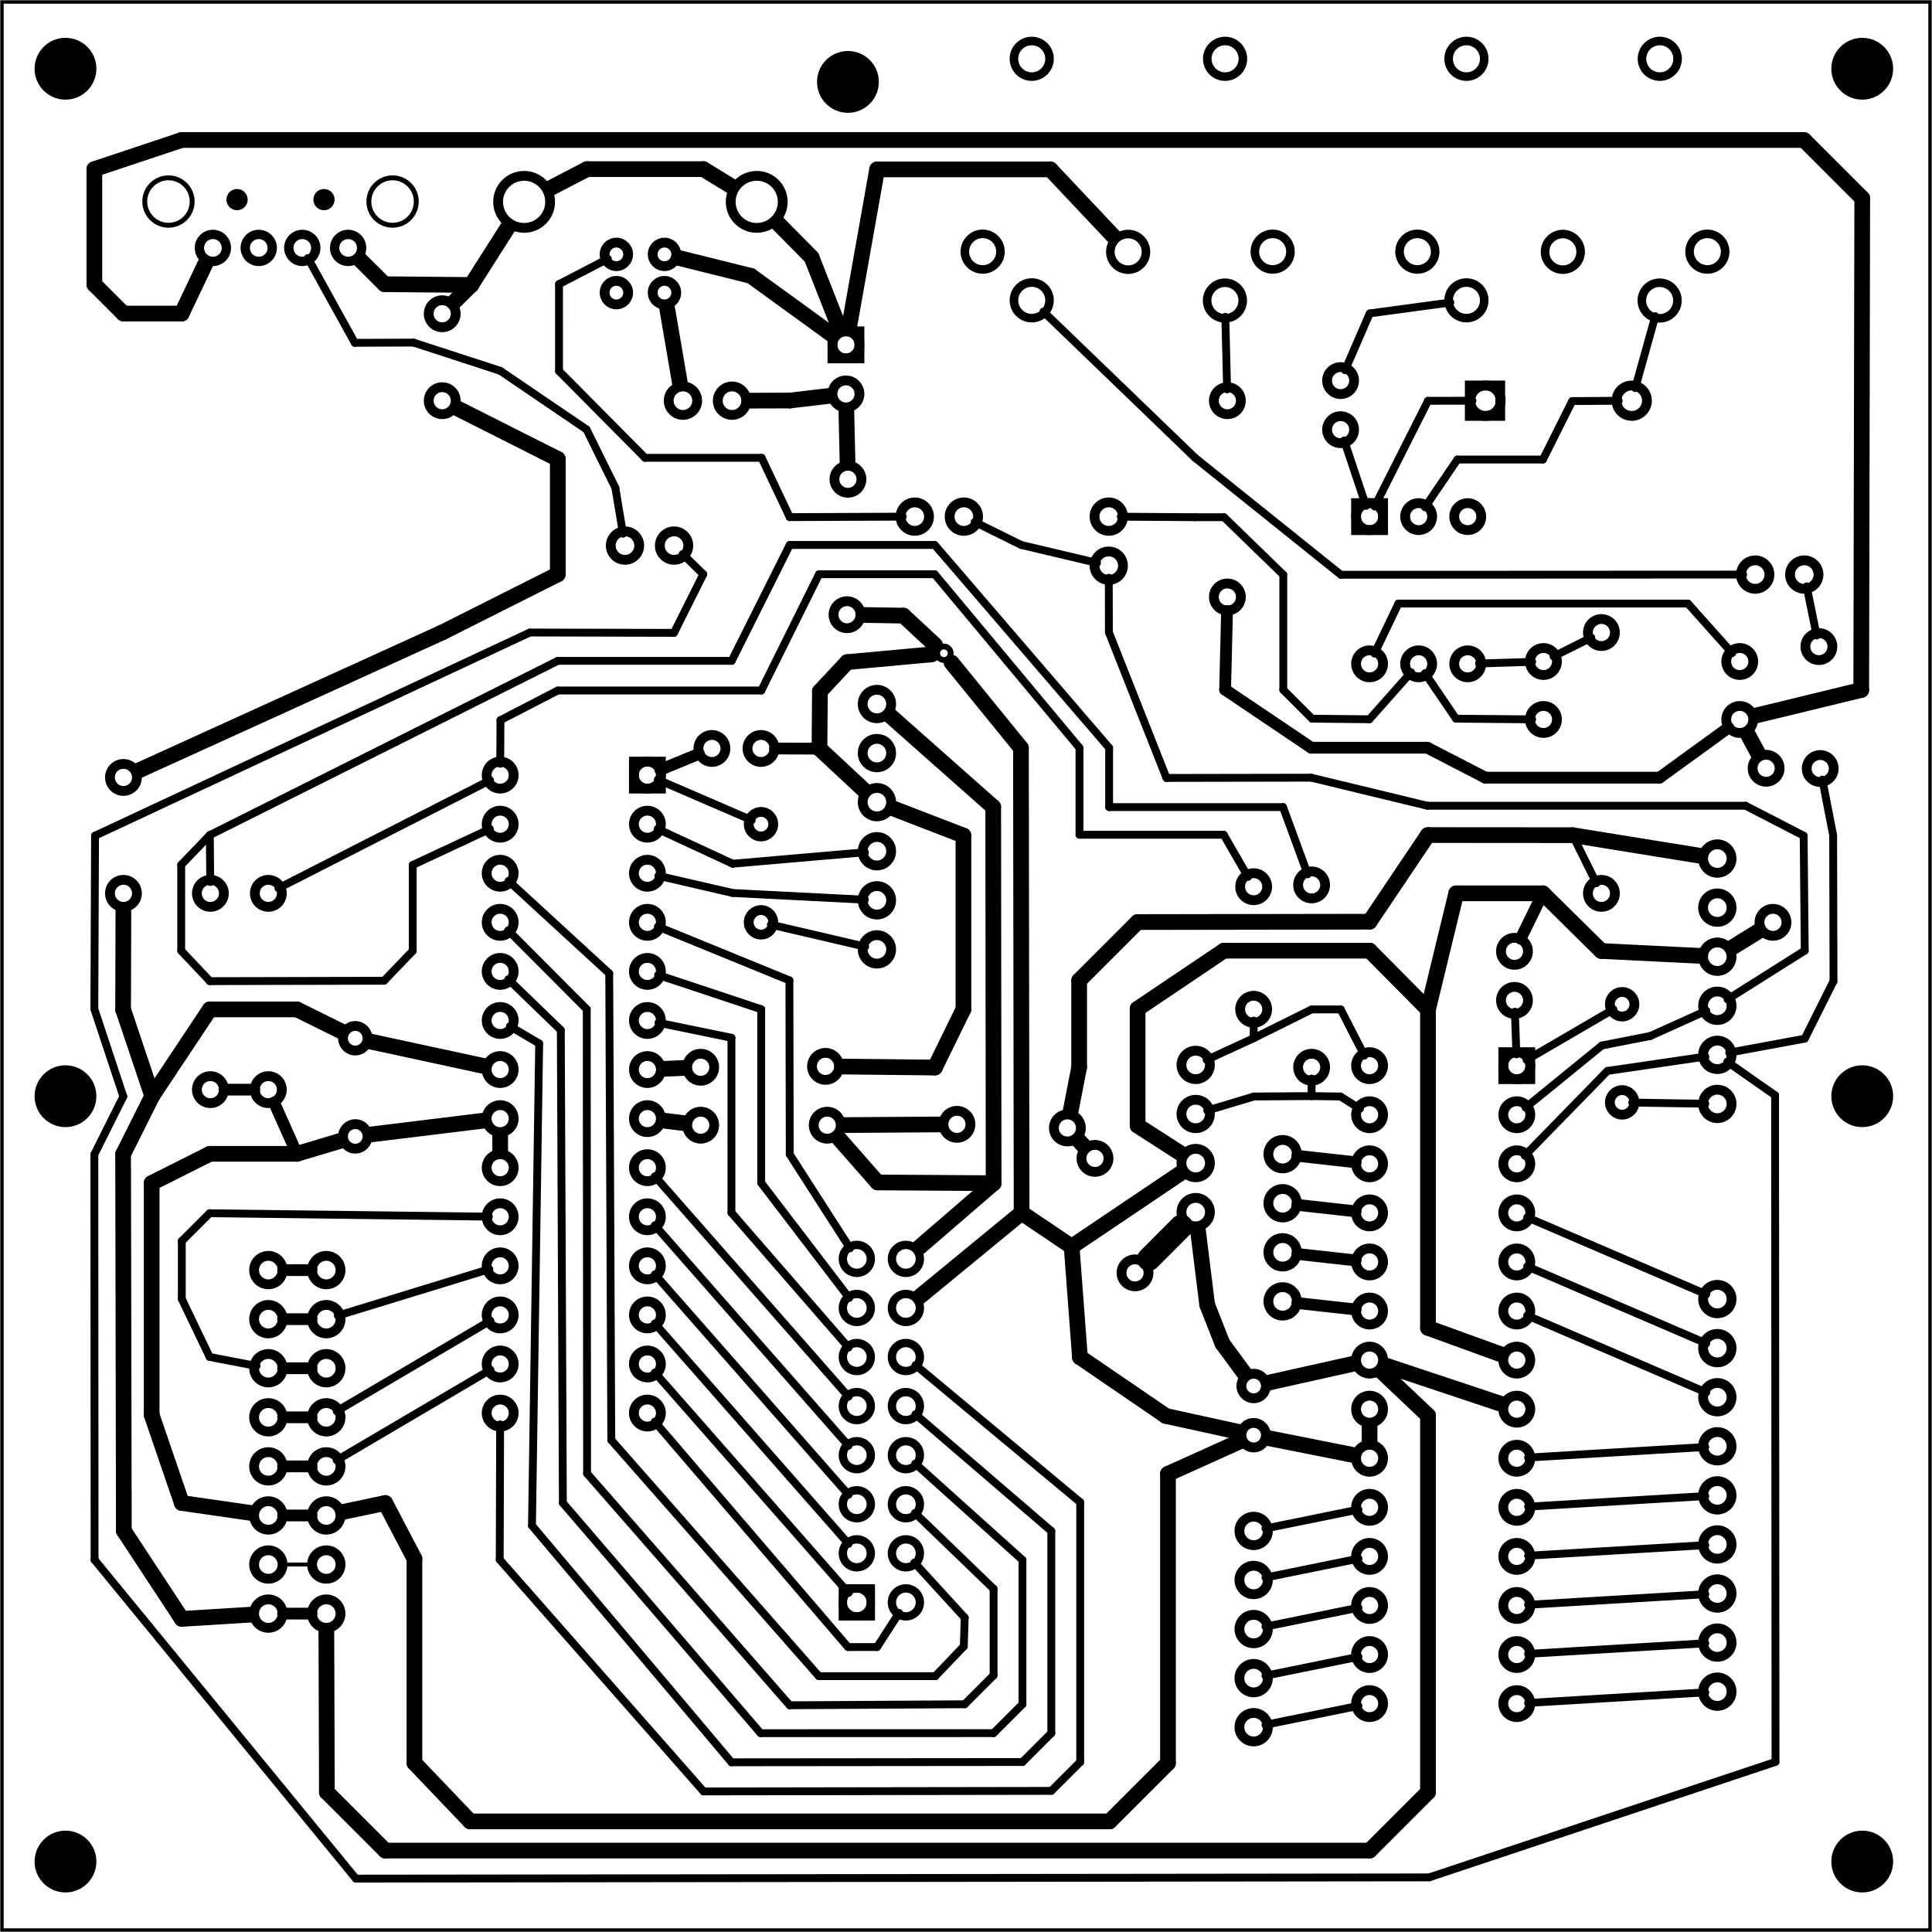 <?xml version='1.0' encoding='UTF-8' standalone='no'?>
<!-- Created with Fritzing (http://www.fritzing.org/) -->
<svg xmlns="http://www.w3.org/2000/svg" height="3.937in" viewBox="0 0 283.465 283.465" xmlns:svg="http://www.w3.org/2000/svg" x="0in" y="0in" baseProfile="tiny" width="3.937in" version="1.2" >
 <g transform="matrix(-1, 0, 0, 1, 283.465, 0)">
  <g partID="202360">
   <g id="board" >
    <rect height="282.889" fill="none" x="0.288" id="boardoutline" y="0.288" width="282.889" stroke-width="0.5"  stroke="black" fill-opacity="0.5"/>
   </g>
  </g>
  <g partID="19108270">
   <g transform="translate(157.594,151.707)">
    <g id="copper0" >
     <circle fill="none" id="connector0pad" cx="4.752" cy="4.752" stroke-width="1.44"  stroke="black" r="1.98"/>
     <circle fill="none" id="connector1pad" cx="23.062" cy="4.879" stroke-width="1.44"  stroke="black" r="1.98"/>
    </g>
   </g>
  </g>
  <g partID="19108300">
   <g transform="translate(157.341,160.337)">
    <g id="copper0" >
     <circle fill="none" id="connector0pad" cx="4.752" cy="4.752" stroke-width="1.44"  stroke="black" r="1.98"/>
     <circle fill="none" id="connector1pad" cx="23.315" cy="4.752" stroke-width="1.44"  stroke="black" r="1.98"/>
    </g>
   </g>
  </g>
  <g partID="19145750">
   <g transform="translate(26.456,185.561)">
    <g id="copper0" >
     <circle fill="none" id="connector0pin" cx="5.04" cy="5.04" stroke-width="1.44"  stroke="black" r="2.088"/>
     <circle fill="none" id="connector1pin" cx="5.04" cy="12.24" stroke-width="1.44"  stroke="black" r="2.088"/>
     <circle fill="none" id="connector2pin" cx="5.04" cy="19.44" stroke-width="1.44"  stroke="black" r="2.088"/>
     <circle fill="none" id="connector3pin" cx="5.04" cy="26.64" stroke-width="1.44"  stroke="black" r="2.088"/>
     <circle fill="none" id="connector4pin" cx="5.04" cy="33.84" stroke-width="1.44"  stroke="black" r="2.088"/>
     <circle fill="none" id="connector5pin" cx="5.04" cy="41.04" stroke-width="1.44"  stroke="black" r="2.088"/>
     <circle fill="none" id="connector6pin" cx="5.04" cy="48.24" stroke-width="1.44"  stroke="black" r="2.088"/>
     <circle fill="none" id="connector7pin" cx="5.04" cy="55.44" stroke-width="1.44"  stroke="black" r="2.088"/>
     <circle fill="none" id="connector8pin" cx="5.04" cy="62.64" stroke-width="1.44"  stroke="black" r="2.088"/>
    </g>
   </g>
  </g>
  <g partID="19180200">
   <g transform="translate(94.488,219.577)">
    <g id="copper0" >
     <circle fill="none" id="connector0pin" cx="5.04" cy="5.04" stroke-width="1.44"  stroke="black" r="2.088"/>
     <circle fill="none" id="connector1pin" cx="5.04" cy="12.24" stroke-width="1.44"  stroke="black" r="2.088"/>
     <circle fill="none" id="connector2pin" cx="5.04" cy="19.44" stroke-width="1.44"  stroke="black" r="2.088"/>
     <circle fill="none" id="connector3pin" cx="5.04" cy="26.64" stroke-width="1.44"  stroke="black" r="2.088"/>
     <circle fill="none" id="connector4pin" cx="5.04" cy="33.84" stroke-width="1.44"  stroke="black" r="2.088"/>
    </g>
   </g>
  </g>
  <g partID="19185740">
   <g transform="translate(122.105,160.21)">
    <g id="copper0" >
     <circle fill="none" id="connector0pad" cx="4.752" cy="5.284" stroke-width="1.44"  stroke="black" r="1.98"/>
     <circle fill="none" id="connector1pad" cx="20.955" cy="4.752" stroke-width="1.44"  stroke="black" r="1.98"/>
    </g>
   </g>
  </g>
  <g partID="19191890">
   <g transform="translate(86.272,125.082)">
    <g id="copper0" >
     <circle fill="none" id="connector0pad" cx="4.752" cy="31.504" stroke-width="1.44"  stroke="black" r="1.98"/>
     <circle fill="none" id="connector1pad" cx="4.752" cy="4.752" stroke-width="1.44"  stroke="black" r="1.98"/>
    </g>
   </g>
  </g>
  <g partID="19191920">
   <g transform="translate(94.776,125.347)">
    <g id="copper0" >
     <circle fill="none" id="connector0pad" cx="4.752" cy="22.734" stroke-width="1.44"  stroke="black" r="1.98"/>
     <circle fill="none" id="connector1pad" cx="4.752" cy="4.752" stroke-width="1.44"  stroke="black" r="1.98"/>
    </g>
   </g>
  </g>
  <g partID="19267860">
   <g transform="translate(171.023,63.83)">
    <g transform="matrix(0,-1,1,0,0,0)">
     <g id="copper0" >
      <circle fill="none" id="connector0pin" cx="5.04" cy="5.04" stroke-width="1.44"  stroke="black" r="2.088"/>
      <circle fill="none" id="connector1pin" cx="5.04" cy="12.24" stroke-width="1.44"  stroke="black" r="2.088"/>
     </g>
    </g>
   </g>
  </g>
  <g partID="19196410">
   <g transform="translate(90.236,164.301)">
    <g id="copper0" >
     <circle fill="none" id="connector0pin" cx="5.04" cy="5.04" stroke-width="1.44"  stroke="black" r="2.088"/>
     <circle fill="none" id="connector1pin" cx="5.04" cy="12.24" stroke-width="1.44"  stroke="black" r="2.088"/>
     <circle fill="none" id="connector2pin" cx="5.04" cy="19.44" stroke-width="1.44"  stroke="black" r="2.088"/>
     <circle fill="none" id="connector3pin" cx="5.04" cy="26.64" stroke-width="1.44"  stroke="black" r="2.088"/>
    </g>
   </g>
  </g>
  <g partID="19245160">
   <g transform="translate(11.65,90.115)">
    <g id="copper0" >
     <circle fill="none" id="connector0pad" cx="4.752" cy="22.643" stroke-width="1.44"  stroke="black" r="1.98"/>
     <circle fill="none" id="connector1pad" cx="4.945" cy="4.752" stroke-width="1.44"  stroke="black" r="1.98"/>
    </g>
   </g>
  </g>
  <g partID="19250530">
   <g transform="translate(154.303,65.567)">
    <g id="copper0" >
     <circle fill="none" id="connector0pad" cx="4.752" cy="4.752" stroke-width="1.44"  stroke="black" r="1.98"/>
     <circle fill="none" id="connector1pad" cx="4.888" cy="24.623" stroke-width="1.44"  stroke="black" r="1.98"/>
    </g>
   </g>
  </g>
  <g partID="19251050">
   <g transform="translate(141.955,92.829)">
    <g id="copper0" >
     <circle fill="none" id="connector0pin" cx="3.017" cy="3.017" stroke-width="0.85"  stroke="black" r="0.992"/>
    </g>
   </g>
  </g>
  <g partID="19252530">
   <g transform="translate(260.602,109.313)">
    <g id="copper0" >
     <circle fill="none" id="connector0pad" cx="4.752" cy="4.752" stroke-width="1.44"  stroke="black" r="1.98"/>
     <circle fill="none" id="connector1pad" cx="4.752" cy="21.76" stroke-width="1.44"  stroke="black" r="1.98"/>
    </g>
   </g>
  </g>
  <g partID="19253930">
   <g transform="translate(213.831,41.282)">
    <g id="copper0" >
     <circle fill="none" id="connector0pad" cx="4.752" cy="4.752" stroke-width="1.44"  stroke="black" r="1.98"/>
     <circle fill="none" id="connector1pad" cx="4.752" cy="17.508" stroke-width="1.44"  stroke="black" r="1.98"/>
    </g>
   </g>
  </g>
  <g partID="19256740">
   <g transform="translate(43.752,88.054)">
    <g id="copper0" >
     <circle fill="none" id="connector0pad" cx="4.752" cy="43.02" stroke-width="1.44"  stroke="black" r="1.98"/>
     <circle fill="none" id="connector1pad" cx="4.752" cy="4.752" stroke-width="1.44"  stroke="black" r="1.98"/>
    </g>
   </g>
  </g>
  <g partID="19258440">
   <g transform="translate(18.581,107.968)">
    <g id="copper0" >
     <circle fill="none" id="connector0pad" cx="5.758" cy="4.752" stroke-width="1.44"  stroke="black" r="1.98"/>
     <circle fill="none" id="connector1pad" cx="4.752" cy="27.358" stroke-width="1.44"  stroke="black" r="1.98"/>
    </g>
   </g>
  </g>
  <g partID="19259510">
   <g transform="translate(112.181,165.207)">
    <g id="copper0" >
     <circle fill="none" id="connector0pad" cx="4.752" cy="21.548" stroke-width="1.44"  stroke="black" r="1.98"/>
     <circle fill="none" id="connector1pad" cx="10.627" cy="4.752" stroke-width="1.44"  stroke="black" r="1.98"/>
    </g>
   </g>
  </g>
  <g partID="18894270">
   <g transform="translate(167.758,-0.262)">
    <g id="copper0" >
     <circle fill="none" id="connector0pin" cx="18.216" cy="43.2" stroke-width="1.44"  stroke="black" r="1.728"/>
     <circle fill="none" id="connector1pin" cx="25.272" cy="43.2" stroke-width="1.44"  stroke="black" r="1.728"/>
     <circle fill="none" id="connector2pin" cx="25.272" cy="37.584" stroke-width="1.44"  stroke="black" r="1.728"/>
     <circle fill="none" id="connector3pin" cx="18.216" cy="37.584" stroke-width="1.44"  stroke="black" r="1.728"/>
     <circle fill="none" id="connector4pin" cx="4.68" cy="29.88" stroke-width="1.44"  stroke="black" r="3.816"/>
     <circle fill="none" id="connector5pin" cx="38.808" cy="29.88" stroke-width="1.44"  stroke="black" r="3.816"/>
    </g>
   </g>
  </g>
  <g partID="18894300">
   <g transform="translate(262.586,20.779)">
    <g transform="matrix(0,1,-1,0,0,0)">
     <g id="copper0" >
      <circle fill="none" id="connector4pad" connectorname="GND" cx="15.595" cy="10.358" stroke-width="1.368"  stroke="black" r="1.98"/>
      <circle fill="none" id="connector2pad" connectorname="D+" cx="15.595" cy="17.084" stroke-width="1.368"  stroke="black" r="1.98"/>
      <circle fill="none" id="connector3pad" connectorname="D-" cx="15.595" cy="23.474" stroke-width="1.368"  stroke="black" r="1.98"/>
      <circle fill="none" id="connector5pad" connectorname="VBUS" cx="15.595" cy="30.2" stroke-width="1.368"  stroke="black" r="1.98"/>
      <circle fill="none" id="connector0pad" connectorname="GND2" cx="8.792" cy="36.72" stroke-width="0.72"  stroke="black" r="3.478"/>
      <circle fill="none" id="connector1pad" connectorname="GND3" cx="8.792" cy="3.838" stroke-width="0.72"  stroke="black" r="3.478"/>
      <circle fill="black" id="nonconn2" cx="8.508" cy="13.901" stroke-width="0"  stroke="black" r="1.559"/>
      <circle fill="black" id="nonconn3" cx="8.508" cy="26.657" stroke-width="0"  stroke="black" r="1.559"/>
     </g>
    </g>
   </g>
  </g>
  <g partID="18767330">
   <g transform="translate(4.101,3.951)">
    <g id="copper0" >
     <circle fill="black" id="nonconn0" cx="6.135" cy="6.135" stroke-width="0"  stroke="black" r="4.535"/>
    </g>
   </g>
  </g>
  <g partID="19288960">
   <g transform="translate(267.723,154.702)">
    <g id="copper0" >
     <circle fill="black" id="nonconn0" cx="6.135" cy="6.135" stroke-width="0"  stroke="black" r="4.535"/>
    </g>
   </g>
  </g>
  <g partID="19288940">
   <g transform="translate(4.101,154.702)">
    <g id="copper0" >
     <circle fill="black" id="nonconn0" cx="6.135" cy="6.135" stroke-width="0"  stroke="black" r="4.535"/>
    </g>
   </g>
  </g>
  <g partID="18767310">
   <g transform="translate(4.101,266.994)">
    <g id="copper0" >
     <circle fill="black" id="nonconn0" cx="6.135" cy="6.135" stroke-width="0"  stroke="black" r="4.535"/>
    </g>
   </g>
  </g>
  <g partID="18767290">
   <g transform="translate(267.723,266.994)">
    <g id="copper0" >
     <circle fill="black" id="nonconn0" cx="6.135" cy="6.135" stroke-width="0"  stroke="black" r="4.535"/>
    </g>
   </g>
  </g>
  <g partID="19290010">
   <g transform="translate(152.92,5.882)">
    <g id="copper0" >
     <circle fill="black" id="nonconn0" cx="6.135" cy="6.135" stroke-width="0"  stroke="black" r="4.535"/>
    </g>
   </g>
  </g>
  <g partID="18767260">
   <g transform="translate(267.723,3.951)">
    <g id="copper0" >
     <circle fill="black" id="nonconn0" cx="6.135" cy="6.135" stroke-width="0"  stroke="black" r="4.535"/>
    </g>
   </g>
  </g>
  <g partID="18618280">
   <g transform="translate(115.748,70.758)">
    <g id="copper0" >
     <circle fill="none" id="connector0pin" cx="5.04" cy="5.04" stroke-width="1.44"  stroke="black" r="2.088"/>
     <circle fill="none" id="connector1pin" cx="5.04" cy="12.24" stroke-width="1.44"  stroke="black" r="2.088"/>
    </g>
   </g>
  </g>
  <g partID="2381880">
   <g transform="translate(13.701,89.342)">
    <g transform="matrix(0,-1,1,0,0,0)">
     <g id="copper0" >
      <circle fill="none" id="connector0pin" cx="5.04" cy="5.04" stroke-width="1.44"  stroke="black" r="2.088"/>
      <circle fill="none" id="connector1pin" cx="5.04" cy="12.24" stroke-width="1.44"  stroke="black" r="2.088"/>
     </g>
    </g>
   </g>
  </g>
  <g partID="18618250">
   <g transform="translate(86.84,71.478)">
    <g transform="matrix(0,1,-1,0,0,0)">
     <g id="copper0" >
      <rect height="3.96" fill="none" x="2.34" id="square" y="2.34" width="3.96" stroke-width="1.44"  stroke="black"/>
      <circle fill="none" id="connector0pin" cx="4.32" cy="4.32" stroke-width="1.44"  stroke="black" r="1.98"/>
      <circle fill="none" id="connector5pin" cx="25.92" cy="4.32" stroke-width="1.44"  stroke="black" r="1.98"/>
      <circle fill="none" id="connector1pin" cx="4.32" cy="11.52" stroke-width="1.44"  stroke="black" r="1.98"/>
      <circle fill="none" id="connector4pin" cx="25.92" cy="11.52" stroke-width="1.44"  stroke="black" r="1.98"/>
      <circle fill="none" id="connector2pin" cx="4.32" cy="18.72" stroke-width="1.44"  stroke="black" r="1.98"/>
      <circle fill="none" id="connector3pin" cx="25.92" cy="18.72" stroke-width="1.44"  stroke="black" r="1.98"/>
     </g>
    </g>
   </g>
  </g>
  <g partID="18618540">
   <g transform="translate(68.536,62.39)">
    <g transform="matrix(-1,0,0,-1,0,0)">
     <g id="copper0" >
      <rect height="4.464" fill="none" x="0.72" y="1.368" width="4.464" stroke-width="1.44"  stroke="black"/>
      <circle fill="none" id="connector0pin" cx="3.024" cy="3.6" stroke-width="1.44"  stroke="black" r="2.232"/>
      <circle fill="none" id="connector1pin" cx="24.48" cy="3.6" stroke-width="1.44"  stroke="black" r="2.232"/>
     </g>
    </g>
   </g>
  </g>
  <g partID="18635790">
   <g transform="translate(137.007,80.838)">
    <g transform="matrix(0,-1,1,0,0,0)">
     <g id="copper0" >
      <circle fill="none" id="connector0pin" cx="5.04" cy="5.04" stroke-width="1.44"  stroke="black" r="2.088"/>
      <circle fill="none" id="connector1pin" cx="5.04" cy="12.24" stroke-width="1.44"  stroke="black" r="2.088"/>
     </g>
    </g>
   </g>
  </g>
  <g partID="18636590">
   <g transform="translate(179.527,85.09)">
    <g transform="matrix(0,-1,1,0,0,0)">
     <g id="copper0" >
      <circle fill="none" id="connector0pin" cx="5.04" cy="5.04" stroke-width="1.44"  stroke="black" r="2.088"/>
      <circle fill="none" id="connector1pin" cx="5.04" cy="12.24" stroke-width="1.44"  stroke="black" r="2.088"/>
     </g>
    </g>
   </g>
  </g>
  <g partID="18682170">
   <g transform="translate(102.408,200.477)">
    <g transform="matrix(0,1,-1,0,0,0)">
     <g id="copper0" >
      <g id="copper1" >
       <circle fill="none" id="connector0pin" cx="2.88" cy="2.88" stroke-width="1.44"  stroke="black" r="1.8"/>
       <circle fill="none" id="connector1pin" cx="10.093" cy="2.88" stroke-width="1.44"  stroke="black" r="1.8"/>
      </g>
     </g>
    </g>
   </g>
  </g>
  <g partID="18865590">
   <g transform="translate(234.219,149.453)">
    <g transform="matrix(0,1,-1,0,0,0)">
     <g id="copper0" >
      <g id="copper1" >
       <circle fill="none" id="connector0pin" cx="2.88" cy="2.88" stroke-width="1.44"  stroke="black" r="1.8"/>
       <circle fill="none" id="connector1pin" cx="17.28" cy="2.88" stroke-width="1.44"  stroke="black" r="1.8"/>
      </g>
     </g>
    </g>
   </g>
  </g>
  <g partID="18618200">
   <g transform="translate(84.555,48.521)">
    <g transform="matrix(-1,0,0,-1,0,0)">
     <g id="copper0" >
      <circle fill="none" id="connector0pad" connectorname="1" cx="30.392" cy="11.57" stroke-width="1.256"  stroke="black" r="2.612"/>
      <circle fill="none" id="connector2pad" connectorname="3" cx="51.595" cy="11.598" stroke-width="1.256"  stroke="black" r="2.612"/>
      <circle fill="none" id="connector1pad" connectorname="2" cx="9.047" cy="11.598" stroke-width="1.256"  stroke="black" r="2.612"/>
      <circle fill="none" id="connector3pad" connectorname="4" cx="16.247" cy="4.455" stroke-width="1.256"  stroke="black" r="2.612"/>
      <circle fill="none" id="connector4pad" connectorname="5" cx="44.593" cy="4.427" stroke-width="1.256"  stroke="black" r="2.612"/>
      <circle fill="none" id="connector5pad" connectorname="6" cx="16.247" cy="39.894" stroke-width="1.256"  stroke="black" r="2.612"/>
      <circle fill="none" id="connector6pad" connectorname="7" cx="44.615" cy="39.894" stroke-width="1.256"  stroke="black" r="2.612"/>
     </g>
    </g>
   </g>
  </g>
  <g partID="2357570">
   <g transform="translate(148.335,48.521)">
    <g transform="matrix(-1,0,0,-1,0,0)">
     <g id="copper0" >
      <circle fill="none" id="connector0pad" connectorname="1" cx="30.392" cy="11.57" stroke-width="1.256"  stroke="black" r="2.612"/>
      <circle fill="none" id="connector2pad" connectorname="3" cx="51.595" cy="11.598" stroke-width="1.256"  stroke="black" r="2.612"/>
      <circle fill="none" id="connector1pad" connectorname="2" cx="9.047" cy="11.598" stroke-width="1.256"  stroke="black" r="2.612"/>
      <circle fill="none" id="connector3pad" connectorname="4" cx="16.247" cy="4.455" stroke-width="1.256"  stroke="black" r="2.612"/>
      <circle fill="none" id="connector4pad" connectorname="5" cx="44.593" cy="4.427" stroke-width="1.256"  stroke="black" r="2.612"/>
      <circle fill="none" id="connector5pad" connectorname="6" cx="16.247" cy="39.894" stroke-width="1.256"  stroke="black" r="2.612"/>
      <circle fill="none" id="connector6pad" connectorname="7" cx="44.615" cy="39.894" stroke-width="1.256"  stroke="black" r="2.612"/>
     </g>
    </g>
   </g>
  </g>
  <g partID="2374890">
   <g transform="translate(106.48,56.09)">
    <g transform="matrix(0,1,-1,0,0,0)">
     <g id="copper0" >
      <g id="copper1" >
       <!-- <rect width="55" x="10" y="15.5" fill="none" height="55" stroke="rgb(255, 191, 0)" stroke-width="20" />  -->
       <circle fill="none" id="connector0pin" cx="2.7" cy="3.096" stroke-width="1.44"  stroke="black" r="1.98"/>
       <circle fill="none" id="connector1pin" cx="31.5" cy="3.096" stroke-width="1.44"  stroke="black" r="1.98"/>
      </g>
     </g>
    </g>
   </g>
  </g>
  <g partID="2346200">
   <g transform="translate(26.456,120.928)">
    <g id="copper0" >
     <circle fill="none" id="connector0pin" cx="5.04" cy="5.04" stroke-width="1.44"  stroke="black" r="2.088"/>
     <circle fill="none" id="connector1pin" cx="5.04" cy="12.24" stroke-width="1.44"  stroke="black" r="2.088"/>
     <circle fill="none" id="connector2pin" cx="5.04" cy="19.44" stroke-width="1.44"  stroke="black" r="2.088"/>
     <circle fill="none" id="connector3pin" cx="5.04" cy="26.64" stroke-width="1.44"  stroke="black" r="2.088"/>
     <circle fill="none" id="connector4pin" cx="5.04" cy="33.84" stroke-width="1.44"  stroke="black" r="2.088"/>
     <circle fill="none" id="connector5pin" cx="5.04" cy="41.04" stroke-width="1.44"  stroke="black" r="2.088"/>
    </g>
   </g>
  </g>
  <g partID="313310">
   <g transform="translate(149.763,98.254)">
    <g id="copper0" >
     <circle fill="none" id="connector0pin" cx="5.04" cy="5.04" stroke-width="1.44"  stroke="black" r="2.088"/>
     <circle fill="none" id="connector1pin" cx="5.04" cy="12.24" stroke-width="1.44"  stroke="black" r="2.088"/>
     <circle fill="none" id="connector2pin" cx="5.04" cy="19.44" stroke-width="1.44"  stroke="black" r="2.088"/>
     <circle fill="none" id="connector3pin" cx="5.04" cy="26.64" stroke-width="1.44"  stroke="black" r="2.088"/>
     <circle fill="none" id="connector4pin" cx="5.04" cy="33.84" stroke-width="1.44"  stroke="black" r="2.088"/>
     <circle fill="none" id="connector5pin" cx="5.04" cy="41.04" stroke-width="1.44"  stroke="black" r="2.088"/>
    </g>
   </g>
  </g>
  <g partID="18753740">
   <g transform="translate(42.582,164.624)">
    <g transform="matrix(0,-1,1,0,0,0)">
     <g id="copper0" >
      <g id="copper1" >
       <circle fill="none" id="connector0pin" cx="2.88" cy="2.88" stroke-width="1.44"  stroke="black" r="1.8"/>
       <circle fill="none" id="connector1pin" cx="17.28" cy="2.88" stroke-width="1.44"  stroke="black" r="1.8"/>
      </g>
     </g>
    </g>
   </g>
  </g>
  <g partID="18864800">
   <g transform="translate(168.931,138.205)">
    <g transform="matrix(0,-1,1,0,0,0)">
     <g id="copper0" >
      <g id="copper1" >
       <circle fill="none" id="connector0pin" cx="2.88" cy="2.88" stroke-width="1.44"  stroke="black" r="1.8"/>
       <circle fill="none" id="connector1pin" cx="17.28" cy="2.88" stroke-width="1.44"  stroke="black" r="1.8"/>
      </g>
     </g>
    </g>
   </g>
  </g>
  <g partID="321960">
   <g transform="translate(249.135,241.789)">
    <g transform="matrix(-1,0,0,-1,0,0)">
     <g id="copper0" >
      <circle fill="none" id="connector0pin" cx="5.04" cy="5.04" stroke-width="1.44"  stroke="black" r="2.088"/>
      <circle fill="none" id="connector1pin" cx="5.04" cy="12.24" stroke-width="1.44"  stroke="black" r="2.088"/>
      <circle fill="none" id="connector2pin" cx="5.04" cy="19.44" stroke-width="1.44"  stroke="black" r="2.088"/>
      <circle fill="none" id="connector3pin" cx="5.04" cy="26.64" stroke-width="1.44"  stroke="black" r="2.088"/>
      <circle fill="none" id="connector4pin" cx="5.04" cy="33.84" stroke-width="1.44"  stroke="black" r="2.088"/>
      <circle fill="none" id="connector5pin" cx="5.04" cy="41.04" stroke-width="1.44"  stroke="black" r="2.088"/>
      <circle fill="none" id="connector6pin" cx="5.04" cy="48.24" stroke-width="1.44"  stroke="black" r="2.088"/>
      <circle fill="none" id="connector7pin" cx="5.04" cy="55.44" stroke-width="1.44"  stroke="black" r="2.088"/>
     </g>
    </g>
   </g>
  </g>
  <g partID="321940">
   <g transform="translate(240.631,241.789)">
    <g transform="matrix(-1,0,0,-1,0,0)">
     <g id="copper0" >
      <circle fill="none" id="connector0pin" cx="5.04" cy="5.04" stroke-width="1.44"  stroke="black" r="2.088"/>
      <circle fill="none" id="connector1pin" cx="5.04" cy="12.24" stroke-width="1.44"  stroke="black" r="2.088"/>
      <circle fill="none" id="connector2pin" cx="5.04" cy="19.44" stroke-width="1.44"  stroke="black" r="2.088"/>
      <circle fill="none" id="connector3pin" cx="5.04" cy="26.64" stroke-width="1.44"  stroke="black" r="2.088"/>
      <circle fill="none" id="connector4pin" cx="5.04" cy="33.84" stroke-width="1.44"  stroke="black" r="2.088"/>
      <circle fill="none" id="connector5pin" cx="5.04" cy="41.04" stroke-width="1.44"  stroke="black" r="2.088"/>
      <circle fill="none" id="connector6pin" cx="5.04" cy="48.24" stroke-width="1.44"  stroke="black" r="2.088"/>
      <circle fill="none" id="connector7pin" cx="5.04" cy="55.44" stroke-width="1.44"  stroke="black" r="2.088"/>
     </g>
    </g>
   </g>
  </g>
  <g partID="327550">
   <g transform="translate(166.542,249.332)">
    <g transform="matrix(-1,0,0,-1,0,0)">
     <g id="copper0" >
      <g id="copper1" >
       <rect height="4.104" fill="none" x="6.739" id="square" y="12.175" width="4.104" stroke-width="1.224"  stroke="black" r="285"/>
       <circle fill="none" id="connector15pin" cx="15.991" cy="14.227" stroke-width="1.224"  stroke="black" r="2.052"/>
       <circle fill="none" id="connector14pin" cx="15.991" cy="21.427" stroke-width="1.224"  stroke="black" r="2.052"/>
       <circle fill="none" id="connector13pin" cx="15.991" cy="28.627" stroke-width="1.224"  stroke="black" r="2.052"/>
       <circle fill="none" id="connector12pin" cx="15.991" cy="35.827" stroke-width="1.224"  stroke="black" r="2.052"/>
       <circle fill="none" id="connector11pin" cx="15.991" cy="43.027" stroke-width="1.224"  stroke="black" r="2.052"/>
       <circle fill="none" id="connector10pin" cx="15.991" cy="50.227" stroke-width="1.224"  stroke="black" r="2.052"/>
       <circle fill="none" id="connector9pin" cx="15.991" cy="57.427" stroke-width="1.224"  stroke="black" r="2.052"/>
       <circle fill="none" id="connector8pin" cx="15.991" cy="64.627" stroke-width="1.224"  stroke="black" r="2.052"/>
       <circle fill="none" id="connector0pin" cx="8.791" cy="14.227" stroke-width="1.224"  stroke="black" r="2.052"/>
       <circle fill="none" id="connector1pin" cx="8.791" cy="21.427" stroke-width="1.224"  stroke="black" r="2.052"/>
       <circle fill="none" id="connector2pin" cx="8.791" cy="28.627" stroke-width="1.224"  stroke="black" r="2.052"/>
       <circle fill="none" id="connector3pin" cx="8.791" cy="35.827" stroke-width="1.224"  stroke="black" r="2.052"/>
       <circle fill="none" id="connector4pin" cx="8.791" cy="43.027" stroke-width="1.224"  stroke="black" r="2.052"/>
       <circle fill="none" id="connector5pin" cx="8.791" cy="50.227" stroke-width="1.224"  stroke="black" r="2.052"/>
       <circle fill="none" id="connector6pin" cx="8.791" cy="57.427" stroke-width="1.224"  stroke="black" r="2.052"/>
       <circle fill="none" id="connector7pin" cx="8.791" cy="64.627" stroke-width="1.224"  stroke="black" r="2.052"/>
      </g>
     </g>
    </g>
   </g>
  </g>
  <g partID="334110">
   <g transform="translate(113.072,182.885)">
    <g transform="matrix(-1,0,0,-1,0,0)">
     <g id="copper0" >
      <circle fill="none" id="connector0pin" cx="5.04" cy="5.04" stroke-width="1.44"  stroke="black" r="2.088"/>
      <circle fill="none" id="connector1pin" cx="5.04" cy="12.24" stroke-width="1.44"  stroke="black" r="2.088"/>
      <circle fill="none" id="connector2pin" cx="5.04" cy="19.44" stroke-width="1.44"  stroke="black" r="2.088"/>
      <circle fill="none" id="connector3pin" cx="5.04" cy="26.64" stroke-width="1.44"  stroke="black" r="2.088"/>
     </g>
    </g>
   </g>
  </g>
  <g partID="2346270">
   <g transform="translate(56.6,152.036)">
    <g id="copper0" stroke-width="0" >
     <rect height="3.96" fill="none" x="2.34" y="2.34" width="3.96" stroke-width="1.44"  stroke="black"/>
     <circle fill="none" id="connector0pin" cx="4.32" cy="4.32" stroke-width="1.44"  stroke="black" r="1.98"/>
     <circle fill="none" id="connector27pin" cx="25.92" cy="4.32" stroke-width="1.44"  stroke="black" r="1.98"/>
     <circle fill="none" id="connector1pin" cx="4.32" cy="11.52" stroke-width="1.44"  stroke="black" r="1.98"/>
     <circle fill="none" id="connector26pin" cx="25.92" cy="11.52" stroke-width="1.44"  stroke="black" r="1.98"/>
     <circle fill="none" id="connector2pin" cx="4.32" cy="18.72" stroke-width="1.44"  stroke="black" r="1.98"/>
     <circle fill="none" id="connector25pin" cx="25.92" cy="18.72" stroke-width="1.44"  stroke="black" r="1.98"/>
     <circle fill="none" id="connector3pin" cx="4.32" cy="25.92" stroke-width="1.44"  stroke="black" r="1.98"/>
     <circle fill="none" id="connector24pin" cx="25.92" cy="25.92" stroke-width="1.44"  stroke="black" r="1.98"/>
     <circle fill="none" id="connector4pin" cx="4.32" cy="33.12" stroke-width="1.44"  stroke="black" r="1.98"/>
     <circle fill="none" id="connector23pin" cx="25.92" cy="33.12" stroke-width="1.44"  stroke="black" r="1.98"/>
     <circle fill="none" id="connector5pin" cx="4.32" cy="40.32" stroke-width="1.44"  stroke="black" r="1.98"/>
     <circle fill="none" id="connector22pin" cx="25.92" cy="40.32" stroke-width="1.44"  stroke="black" r="1.98"/>
     <circle fill="none" id="connector6pin" cx="4.32" cy="47.52" stroke-width="1.44"  stroke="black" r="1.98"/>
     <circle fill="none" id="connector21pin" cx="25.92" cy="47.52" stroke-width="1.44"  stroke="black" r="1.98"/>
     <circle fill="none" id="connector7pin" cx="4.32" cy="54.72" stroke-width="1.44"  stroke="black" r="1.98"/>
     <circle fill="none" id="connector20pin" cx="25.92" cy="54.72" stroke-width="1.44"  stroke="black" r="1.98"/>
     <circle fill="none" id="connector8pin" cx="4.32" cy="61.92" stroke-width="1.44"  stroke="black" r="1.98"/>
     <circle fill="none" id="connector19pin" cx="25.92" cy="61.92" stroke-width="1.44"  stroke="black" r="1.98"/>
     <circle fill="none" id="connector9pin" cx="4.32" cy="69.12" stroke-width="1.44"  stroke="black" r="1.98"/>
     <circle fill="none" id="connector18pin" cx="25.92" cy="69.12" stroke-width="1.44"  stroke="black" r="1.98"/>
     <circle fill="none" id="connector10pin" cx="4.32" cy="76.32" stroke-width="1.44"  stroke="black" r="1.98"/>
     <circle fill="none" id="connector17pin" cx="25.92" cy="76.32" stroke-width="1.44"  stroke="black" r="1.98"/>
     <circle fill="none" id="connector11pin" cx="4.32" cy="83.52" stroke-width="1.44"  stroke="black" r="1.98"/>
     <circle fill="none" id="connector16pin" cx="25.92" cy="83.52" stroke-width="1.44"  stroke="black" r="1.98"/>
     <circle fill="none" id="connector12pin" cx="4.32" cy="90.72" stroke-width="1.44"  stroke="black" r="1.98"/>
     <circle fill="none" id="connector15pin" cx="25.92" cy="90.72" stroke-width="1.44"  stroke="black" r="1.98"/>
     <circle fill="none" id="connector13pin" cx="4.32" cy="97.92" stroke-width="1.44"  stroke="black" r="1.98"/>
     <circle fill="none" id="connector14pin" cx="25.92" cy="97.92" stroke-width="1.44"  stroke="black" r="1.98"/>
    </g>
   </g>
  </g>
  <g partID="203960">
   <g transform="translate(184.159,109.405)">
    <g id="copper0" stroke-width="0" >
     <rect height="3.96" fill="none" x="2.34" y="2.34" width="3.96" stroke-width="1.44"  stroke="black"/>
     <circle fill="none" id="connector0pin" cx="4.32" cy="4.32" stroke-width="1.44"  stroke="black" r="1.98"/>
     <circle fill="none" id="connector27pin" cx="25.92" cy="4.32" stroke-width="1.44"  stroke="black" r="1.98"/>
     <circle fill="none" id="connector1pin" cx="4.32" cy="11.52" stroke-width="1.44"  stroke="black" r="1.98"/>
     <circle fill="none" id="connector26pin" cx="25.92" cy="11.52" stroke-width="1.44"  stroke="black" r="1.98"/>
     <circle fill="none" id="connector2pin" cx="4.32" cy="18.72" stroke-width="1.44"  stroke="black" r="1.98"/>
     <circle fill="none" id="connector25pin" cx="25.92" cy="18.72" stroke-width="1.44"  stroke="black" r="1.98"/>
     <circle fill="none" id="connector3pin" cx="4.32" cy="25.92" stroke-width="1.44"  stroke="black" r="1.98"/>
     <circle fill="none" id="connector24pin" cx="25.92" cy="25.92" stroke-width="1.44"  stroke="black" r="1.98"/>
     <circle fill="none" id="connector4pin" cx="4.32" cy="33.12" stroke-width="1.44"  stroke="black" r="1.98"/>
     <circle fill="none" id="connector23pin" cx="25.92" cy="33.12" stroke-width="1.44"  stroke="black" r="1.98"/>
     <circle fill="none" id="connector5pin" cx="4.32" cy="40.32" stroke-width="1.44"  stroke="black" r="1.98"/>
     <circle fill="none" id="connector22pin" cx="25.92" cy="40.32" stroke-width="1.44"  stroke="black" r="1.98"/>
     <circle fill="none" id="connector6pin" cx="4.32" cy="47.52" stroke-width="1.44"  stroke="black" r="1.98"/>
     <circle fill="none" id="connector21pin" cx="25.92" cy="47.52" stroke-width="1.44"  stroke="black" r="1.98"/>
     <circle fill="none" id="connector7pin" cx="4.32" cy="54.72" stroke-width="1.44"  stroke="black" r="1.98"/>
     <circle fill="none" id="connector20pin" cx="25.92" cy="54.72" stroke-width="1.44"  stroke="black" r="1.98"/>
     <circle fill="none" id="connector8pin" cx="4.32" cy="61.92" stroke-width="1.44"  stroke="black" r="1.98"/>
     <circle fill="none" id="connector19pin" cx="25.92" cy="61.92" stroke-width="1.44"  stroke="black" r="1.98"/>
     <circle fill="none" id="connector9pin" cx="4.32" cy="69.12" stroke-width="1.44"  stroke="black" r="1.98"/>
     <circle fill="none" id="connector18pin" cx="25.92" cy="69.12" stroke-width="1.44"  stroke="black" r="1.98"/>
     <circle fill="none" id="connector10pin" cx="4.32" cy="76.32" stroke-width="1.44"  stroke="black" r="1.98"/>
     <circle fill="none" id="connector17pin" cx="25.92" cy="76.32" stroke-width="1.44"  stroke="black" r="1.98"/>
     <circle fill="none" id="connector11pin" cx="4.32" cy="83.52" stroke-width="1.44"  stroke="black" r="1.98"/>
     <circle fill="none" id="connector16pin" cx="25.92" cy="83.52" stroke-width="1.44"  stroke="black" r="1.98"/>
     <circle fill="none" id="connector12pin" cx="4.32" cy="90.72" stroke-width="1.44"  stroke="black" r="1.98"/>
     <circle fill="none" id="connector15pin" cx="25.92" cy="90.72" stroke-width="1.44"  stroke="black" r="1.98"/>
     <circle fill="none" id="connector13pin" cx="4.32" cy="97.92" stroke-width="1.44"  stroke="black" r="1.98"/>
     <circle fill="none" id="connector14pin" cx="25.92" cy="97.92" stroke-width="1.44"  stroke="black" r="1.98"/>
    </g>
   </g>
  </g>
  <g partID="2344050">
   <g transform="translate(255.694,128.373)">
    <g transform="matrix(0,1,-1,0,0,0)">
     <g id="copper0" >
      <g id="copper1" >
       <!-- <rect width="55" x="10" y="15.5" fill="none" height="55" stroke="rgb(255, 191, 0)" stroke-width="20" />  -->
       <circle fill="none" id="connector0pin" cx="2.7" cy="3.096" stroke-width="1.44"  stroke="black" r="1.98"/>
       <circle fill="none" id="connector1pin" cx="31.5" cy="3.096" stroke-width="1.44"  stroke="black" r="1.98"/>
      </g>
     </g>
    </g>
   </g>
  </g>
  <g partID="2343350">
   <g transform="translate(247.19,128.373)">
    <g transform="matrix(0,1,-1,0,0,0)">
     <g id="copper0" >
      <g id="copper1" >
       <!-- <rect width="55" x="10" y="15.5" fill="none" height="55" stroke="rgb(255, 191, 0)" stroke-width="20" />  -->
       <circle fill="none" id="connector0pin" cx="2.7" cy="3.096" stroke-width="1.44"  stroke="black" r="1.98"/>
       <circle fill="none" id="connector1pin" cx="31.5" cy="3.096" stroke-width="1.44"  stroke="black" r="1.98"/>
      </g>
     </g>
    </g>
   </g>
  </g>
  <g partID="2346300">
   <g transform="translate(65.76,135.077)">
    <g transform="matrix(0,1,-1,0,0,0)">
     <g id="copper0" >
      <g id="copper1" >
       <!-- <rect width="55" x="35" y="35" fill="none" height="55" stroke="rgb(255, 191, 0)" stroke-width="20" /> -->
       <circle fill="none" id="connector0pin" cx="4.5" cy="4.5" stroke-width="1.44"  stroke="black" r="1.98"/>
       <circle fill="none" id="connector1pin" cx="11.7" cy="4.5" stroke-width="1.44"  stroke="black" r="1.98"/>
      </g>
     </g>
    </g>
   </g>
  </g>
  <g partID="213770">
   <g transform="translate(167.311,105.313)">
    <g transform="matrix(1,0,0,1,0,0)">
     <g id="copper0" >
      <g id="copper1" >
       <!-- <rect width="55" x="35" y="35" fill="none" height="55" stroke="rgb(255, 191, 0)" stroke-width="20" /> -->
       <circle fill="none" id="connector0pin" cx="4.5" cy="4.5" stroke-width="1.44"  stroke="black" r="1.98"/>
       <circle fill="none" id="connector1pin" cx="11.7" cy="4.5" stroke-width="1.44"  stroke="black" r="1.98"/>
      </g>
     </g>
    </g>
   </g>
  </g>
  <g partID="229580">
   <g transform="translate(166.905,46.636)">
    <g transform="matrix(0,1,-1,0,0,0)">
     <g id="copper0" >
      <rect height="3.96" fill="none" x="1.98" y="5.58" id="rect11" width="3.96" stroke-width="1.44"  stroke="black"/>
      <circle fill="none" id="connector0pin" cx="3.96" cy="7.56" stroke-width="1.44"  stroke="black" r="1.98"/>
      <circle fill="none" id="connector1pin" cx="11.16" cy="7.56" stroke-width="1.44"  stroke="black" r="1.98"/>
     </g>
    </g>
   </g>
  </g>
  <g partID="18619920">
   <g transform="translate(59.708,108.657)">
    <g transform="matrix(-1,0,0,-1,0,0)">
     <g id="copper0" >
      <g id="copper1" >
       <!-- <rect width="55" x="10" y="15.5" fill="none" height="55" stroke="rgb(255, 191, 0)" stroke-width="20" />  -->
       <circle fill="none" id="connector0pin" cx="2.7" cy="3.096" stroke-width="1.44"  stroke="black" r="1.98"/>
       <circle fill="none" id="connector1pin" cx="31.5" cy="3.096" stroke-width="1.44"  stroke="black" r="1.98"/>
      </g>
     </g>
    </g>
   </g>
  </g>
  <g partID="18621780">
   <g transform="translate(59.708,100.154)">
    <g transform="matrix(-1,0,0,-1,0,0)">
     <g id="copper0" >
      <g id="copper1" >
       <!-- <rect width="55" x="10" y="15.5" fill="none" height="55" stroke="rgb(255, 191, 0)" stroke-width="20" />  -->
       <circle fill="none" id="connector0pin" cx="2.7" cy="3.096" stroke-width="1.44"  stroke="black" r="1.98"/>
       <circle fill="none" id="connector1pin" cx="31.5" cy="3.096" stroke-width="1.44"  stroke="black" r="1.98"/>
      </g>
     </g>
    </g>
   </g>
  </g>
  <g partID="18619110">
   <g transform="translate(82.272,67.542)">
    <g transform="matrix(0,-1,1,0,0,0)">
     <g id="copper0" >
      <g id="copper1" >
       <!-- <rect width="55" x="35" y="35" fill="none" height="55" stroke="rgb(255, 191, 0)" stroke-width="20" /> -->
       <circle fill="none" id="connector0pin" cx="4.5" cy="4.5" stroke-width="1.44"  stroke="black" r="1.98"/>
       <circle fill="none" id="connector1pin" cx="11.7" cy="4.5" stroke-width="1.44"  stroke="black" r="1.98"/>
      </g>
     </g>
    </g>
   </g>
  </g>
  <g partID="19274020">
   <line stroke-linecap="round" y1="58.767" y2="58.783" x1="167.578" stroke-width="2.304" stroke="black" x2="173.495"/>
  </g>
  <g partID="19273510">
   <line stroke-linecap="round" y1="58.084" y2="58.767" x1="161.788" stroke-width="2.304" stroke="black" x2="167.578"/>
  </g>
  <g partID="19273440">
   <line stroke-linecap="round" y1="56.259" y2="45.114" x1="183.696" stroke-width="2.304" stroke="black" x2="185.602"/>
  </g>
  <g partID="19108330">
   <line stroke-linecap="round" y1="177.929" y2="197.716" x1="176.148" stroke-width="1.152" stroke="black" x2="158.958"/>
  </g>
  <g partID="19096880">
   <line stroke-linecap="round" y1="152.263" y2="177.929" x1="176.148" stroke-width="1.152" stroke="black" x2="176.148"/>
  </g>
  <g partID="19066230">
   <line stroke-linecap="round" y1="150.06" y2="152.263" x1="186.853" stroke-width="1.152" stroke="black" x2="176.148"/>
  </g>
  <g partID="19066990">
   <line stroke-linecap="round" y1="214.252" y2="200.968" x1="234.068" stroke-width="1.152" stroke="black" x2="211.51"/>
  </g>
  <g partID="19067070">
   <line stroke-linecap="round" y1="207.052" y2="193.768" x1="234.068" stroke-width="1.152" stroke="black" x2="211.51"/>
  </g>
  <g partID="19067150">
   <line stroke-linecap="round" y1="193.03" y2="186.212" x1="233.901" stroke-width="1.152" stroke="black" x2="211.666"/>
  </g>
  <g partID="19067230">
   <line stroke-linecap="round" y1="166.585" y2="168.865" x1="210.079" stroke-width="2.304" stroke="black" x2="210.079"/>
  </g>
  <g partID="19108450">
   <line stroke-linecap="round" y1="169.374" y2="183.156" x1="167.592" stroke-width="1.152" stroke="black" x2="158.745"/>
  </g>
  <g partID="19096780">
   <line stroke-linecap="round" y1="143.84" y2="169.374" x1="167.641" stroke-width="1.152" stroke="black" x2="167.593"/>
  </g>
  <g partID="19068090">
   <line stroke-linecap="round" y1="135.953" y2="143.84" x1="186.943" stroke-width="1.152" stroke="black" x2="167.641"/>
  </g>
  <g partID="19108380">
   <line stroke-linecap="round" y1="173.56" y2="148.076" x1="171.779" stroke-width="1.152" stroke="black" x2="171.779"/>
  </g>
  <g partID="19096830">
   <line stroke-linecap="round" y1="148.077" y2="143.049" x1="171.779" stroke-width="1.152" stroke="black" x2="186.904"/>
  </g>
  <g partID="19068130">
   <line stroke-linecap="round" y1="190.443" y2="173.56" x1="158.869" stroke-width="1.152" stroke="black" x2="171.779"/>
  </g>
  <g partID="19068170">
   <line stroke-linecap="round" y1="201.373" y2="233.723" x1="187.384" stroke-width="1.152" stroke="black" x2="158.966"/>
  </g>
  <g partID="19068210">
   <line stroke-linecap="round" y1="226.522" y2="194.172" x1="158.966" stroke-width="1.152" stroke="black" x2="187.383"/>
  </g>
  <g partID="19068250">
   <line stroke-linecap="round" y1="219.322" y2="186.972" x1="158.966" stroke-width="1.152" stroke="black" x2="187.383"/>
  </g>
  <g partID="19068290">
   <line stroke-linecap="round" y1="179.773" y2="212.123" x1="187.384" stroke-width="1.152" stroke="black" x2="158.966"/>
  </g>
  <g partID="19068330">
   <line stroke-linecap="round" y1="204.922" y2="172.572" x1="158.966" stroke-width="1.152" stroke="black" x2="187.383"/>
  </g>
  <g partID="19138600">
   <line stroke-linecap="round" y1="241.654" y2="241.654" x1="154.781" stroke-width="1.152" stroke="black" x2="159.053"/>
  </g>
  <g partID="19082430">
   <line stroke-linecap="round" y1="241.654" y2="208.586" x1="159.053" stroke-width="1.152" stroke="black" x2="187.398"/>
  </g>
  <g partID="19068370">
   <line stroke-linecap="round" y1="236.651" y2="241.654" x1="151.549" stroke-width="1.152" stroke="black" x2="154.78"/>
  </g>
  <g partID="19076140">
   <line stroke-linecap="round" y1="220.401" y2="258.525" x1="124.978" stroke-width="1.152" stroke="black" x2="124.978"/>
  </g>
  <g partID="19156980">
   <line stroke-linecap="round" y1="262.761" y2="262.838" x1="129.214" stroke-width="1.152" stroke="black" x2="180.238"/>
  </g>
  <g partID="19076280">
   <line stroke-linecap="round" y1="258.525" y2="262.761" x1="124.978" stroke-width="1.152" stroke="black" x2="129.214"/>
  </g>
  <g partID="19076070">
   <line stroke-linecap="round" y1="200.282" y2="220.401" x1="149.137" stroke-width="1.152" stroke="black" x2="124.978"/>
  </g>
  <g partID="19138920">
   <line stroke-linecap="round" y1="228.836" y2="208.985" x1="210.146" stroke-width="1.152" stroke="black" x2="210.084"/>
  </g>
  <g partID="19076210">
   <line stroke-linecap="round" y1="262.838" y2="228.836" x1="180.238" stroke-width="1.152" stroke="black" x2="210.146"/>
  </g>
  <g partID="19156930">
   <line stroke-linecap="round" y1="258.525" y2="258.565" x1="133.45" stroke-width="1.152" stroke="black" x2="176.143"/>
  </g>
  <g partID="19076690">
   <line stroke-linecap="round" y1="254.289" y2="258.525" x1="129.214" stroke-width="1.152" stroke="black" x2="133.45"/>
  </g>
  <g partID="19138870">
   <line stroke-linecap="round" y1="223.839" y2="153.098" x1="205.414" stroke-width="1.152" stroke="black" x2="204.356"/>
  </g>
  <g partID="19076620">
   <line stroke-linecap="round" y1="258.566" y2="223.839" x1="176.143" stroke-width="1.152" stroke="black" x2="205.415"/>
  </g>
  <g partID="19076760">
   <line stroke-linecap="round" y1="224.637" y2="254.289" x1="129.214" stroke-width="1.152" stroke="black" x2="129.214"/>
  </g>
  <g partID="19076550">
   <line stroke-linecap="round" y1="153.098" y2="150.568" x1="204.357" stroke-width="1.152" stroke="black" x2="208.649"/>
  </g>
  <g partID="19076480">
   <line stroke-linecap="round" y1="207.504" y2="224.637" x1="149.156" stroke-width="1.152" stroke="black" x2="129.214"/>
  </g>
  <g partID="19076900">
   <line stroke-linecap="round" y1="151.133" y2="143.68" x1="201.182" stroke-width="1.152" stroke="black" x2="208.886"/>
  </g>
  <g partID="19138820">
   <line stroke-linecap="round" y1="220.514" y2="151.133" x1="200.88" stroke-width="1.152" stroke="black" x2="201.182"/>
  </g>
  <g partID="19076970">
   <line stroke-linecap="round" y1="254.293" y2="220.513" x1="171.87" stroke-width="1.152" stroke="black" x2="200.88"/>
  </g>
  <g partID="19156880">
   <line stroke-linecap="round" y1="254.289" y2="254.293" x1="137.686" stroke-width="1.152" stroke="black" x2="171.87"/>
  </g>
  <g partID="19077110">
   <line stroke-linecap="round" y1="228.873" y2="250.053" x1="133.45" stroke-width="1.152" stroke="black" x2="133.45"/>
  </g>
  <g partID="19077040">
   <line stroke-linecap="round" y1="250.053" y2="254.289" x1="133.45" stroke-width="1.152" stroke="black" x2="137.686"/>
  </g>
  <g partID="19076830">
   <line stroke-linecap="round" y1="214.735" y2="228.873" x1="149.183" stroke-width="1.152" stroke="black" x2="133.45"/>
  </g>
  <g partID="19156830">
   <line stroke-linecap="round" y1="250.053" y2="250.198" x1="141.922" stroke-width="1.152" stroke="black" x2="167.598"/>
  </g>
  <g partID="19138750">
   <line stroke-linecap="round" y1="250.198" y2="216.196" x1="167.598" stroke-width="1.152" stroke="black" x2="197.328"/>
  </g>
  <g partID="19110580">
   <line stroke-linecap="round" y1="245.817" y2="250.053" x1="137.686" stroke-width="1.152" stroke="black" x2="141.922"/>
  </g>
  <g partID="19079630">
   <line stroke-linecap="round" y1="233.109" y2="245.817" x1="137.686" stroke-width="1.152" stroke="black" x2="137.686"/>
  </g>
  <g partID="19079560">
   <line stroke-linecap="round" y1="216.196" y2="148.072" x1="197.328" stroke-width="1.152" stroke="black" x2="197.377"/>
  </g>
  <g partID="19077250">
   <line stroke-linecap="round" y1="148.073" y2="136.501" x1="197.378" stroke-width="1.152" stroke="black" x2="208.908"/>
  </g>
  <g partID="19077180">
   <line stroke-linecap="round" y1="221.982" y2="233.109" x1="149.227" stroke-width="1.152" stroke="black" x2="137.686"/>
  </g>
  <g partID="19157030">
   <line stroke-linecap="round" y1="241.558" y2="245.926" x1="142.057" stroke-width="1.152" stroke="black" x2="146.235"/>
  </g>
  <g partID="19082480">
   <line stroke-linecap="round" y1="211.293" y2="142.819" x1="193.775" stroke-width="1.152" stroke="black" x2="194.078"/>
  </g>
  <g partID="19082360">
   <line stroke-linecap="round" y1="245.926" y2="245.926" x1="146.235" stroke-width="1.152" stroke="black" x2="163.325"/>
  </g>
  <g partID="19082220">
   <line stroke-linecap="round" y1="237.345" y2="241.558" x1="141.922" stroke-width="1.152" stroke="black" x2="142.056"/>
  </g>
  <g partID="19082150">
   <line stroke-linecap="round" y1="245.926" y2="211.293" x1="163.326" stroke-width="1.152" stroke="black" x2="193.776"/>
  </g>
  <g partID="19082080">
   <line stroke-linecap="round" y1="142.819" y2="129.248" x1="194.078" stroke-width="1.152" stroke="black" x2="208.856"/>
  </g>
  <g partID="19079770">
   <line stroke-linecap="round" y1="229.263" y2="237.345" x1="149.31" stroke-width="1.152" stroke="black" x2="141.922"/>
  </g>
  <g partID="19083740">
   <line stroke-linecap="round" y1="126.725" y2="125.046" x1="175.961" stroke-width="1.152" stroke="black" x2="156.565"/>
  </g>
  <g partID="19083460">
   <line stroke-linecap="round" y1="121.623" y2="126.725" x1="186.973" stroke-width="1.152" stroke="black" x2="175.961"/>
  </g>
  <g partID="19083790">
   <line stroke-linecap="round" y1="131.02" y2="132.004" x1="175.961" stroke-width="1.152" stroke="black" x2="156.569"/>
  </g>
  <g partID="19083500">
   <line stroke-linecap="round" y1="128.499" y2="131.02" x1="186.862" stroke-width="1.152" stroke="black" x2="175.961"/>
  </g>
  <g partID="19083600">
   <line stroke-linecap="round" y1="120.338" y2="114.384" x1="173.17" stroke-width="1.152" stroke="black" x2="186.955"/>
  </g>
  <g partID="19083680">
   <line stroke-linecap="round" y1="135.662" y2="138.892" x1="170.37" stroke-width="1.152" stroke="black" x2="156.525"/>
  </g>
  <g partID="19083840">
   <line stroke-linecap="round" y1="236.749" y2="236.749" x1="237.759" stroke-width="1.728" stroke="black" x2="241.927"/>
  </g>
  <g partID="19084680">
   <line stroke-linecap="round" y1="222.349" y2="222.349" x1="237.759" stroke-width="1.728" stroke="black" x2="241.927"/>
  </g>
  <g partID="19085520">
   <line stroke-linecap="round" y1="215.149" y2="215.149" x1="241.927" stroke-width="1.728" stroke="black" x2="237.759"/>
  </g>
  <g partID="19085580">
   <line stroke-linecap="round" y1="207.949" y2="207.949" x1="241.927" stroke-width="1.728" stroke="black" x2="237.759"/>
  </g>
  <g partID="19085640">
   <line stroke-linecap="round" y1="200.749" y2="200.749" x1="237.759" stroke-width="1.728" stroke="black" x2="241.927"/>
  </g>
  <g partID="19085720">
   <line stroke-linecap="round" y1="193.549" y2="193.549" x1="241.927" stroke-width="1.728" stroke="black" x2="237.759"/>
  </g>
  <g partID="19085780">
   <line stroke-linecap="round" y1="186.349" y2="186.349" x1="237.759" stroke-width="1.728" stroke="black" x2="241.927"/>
  </g>
  <g partID="19090090">
   <line stroke-linecap="round" y1="178.005" y2="182.086" x1="252.71" stroke-width="1.152" stroke="black" x2="256.791"/>
  </g>
  <g partID="19090020">
   <line stroke-linecap="round" y1="182.086" y2="190.589" x1="256.791" stroke-width="1.152" stroke="black" x2="256.791"/>
  </g>
  <g partID="19087690">
   <line stroke-linecap="round" y1="190.589" y2="199.092" x1="256.791" stroke-width="1.152" stroke="black" x2="252.71"/>
  </g>
  <g partID="19087620">
   <line stroke-linecap="round" y1="199.092" y2="200.415" x1="252.71" stroke-width="1.152" stroke="black" x2="245.831"/>
  </g>
  <g partID="19087320">
   <line stroke-linecap="round" y1="178.505" y2="178.005" x1="211.739" stroke-width="1.152" stroke="black" x2="252.71"/>
  </g>
  <g partID="19093160">
   <line stroke-linecap="round" y1="156.406" y2="152.815" x1="212.484" stroke-width="2.304" stroke="black" x2="229.11"/>
  </g>
  <g partID="19093860">
   <line stroke-linecap="round" y1="164.425" y2="166.456" x1="212.521" stroke-width="2.304" stroke="black" x2="229.076"/>
  </g>
  <g partID="19211680">
   <line stroke-linecap="round" y1="148.1" y2="151.322" x1="239.898" stroke-width="2.304" stroke="black" x2="233.383"/>
  </g>
  <g partID="19131990">
   <line stroke-linecap="round" y1="148.1" y2="148.1" x1="252.683" stroke-width="2.304" stroke="black" x2="239.898"/>
  </g>
  <g partID="19289350">
   <line stroke-linecap="round" y1="169.35" y2="160.813" x1="265.402" stroke-width="2.304" stroke="black" x2="261.134"/>
  </g>
  <g partID="19102320">
   <line stroke-linecap="round" y1="224.6" y2="169.349" x1="265.294" stroke-width="2.304" stroke="black" x2="265.403"/>
  </g>
  <g partID="19101630">
   <line stroke-linecap="round" y1="237.525" y2="224.6" x1="256.792" stroke-width="2.304" stroke="black" x2="265.294"/>
  </g>
  <g partID="19097650">
   <line stroke-linecap="round" y1="160.812" y2="148.1" x1="261.134" stroke-width="2.304" stroke="black" x2="252.684"/>
  </g>
  <g partID="19096950">
   <line stroke-linecap="round" y1="236.905" y2="237.525" x1="246.658" stroke-width="2.304" stroke="black" x2="256.792"/>
  </g>
  <g partID="19210950">
   <line stroke-linecap="round" y1="169.292" y2="169.292" x1="252.683" stroke-width="2.304" stroke="black" x2="239.898"/>
  </g>
  <g partID="19130700">
   <line stroke-linecap="round" y1="169.292" y2="167.386" x1="239.898" stroke-width="2.304" stroke="black" x2="233.524"/>
  </g>
  <g partID="19098360">
   <line stroke-linecap="round" y1="173.583" y2="169.292" x1="261.213" stroke-width="2.304" stroke="black" x2="252.683"/>
  </g>
  <g partID="19105400">
   <line stroke-linecap="round" y1="220.519" y2="207.595" x1="256.791" stroke-width="2.304" stroke="black" x2="261.213"/>
  </g>
  <g partID="19104590">
   <line stroke-linecap="round" y1="207.594" y2="173.583" x1="261.213" stroke-width="2.304" stroke="black" x2="261.213"/>
  </g>
  <g partID="19099180">
   <line stroke-linecap="round" y1="221.982" y2="220.519" x1="246.637" stroke-width="2.304" stroke="black" x2="256.792"/>
  </g>
  <g partID="19106230">
   <line stroke-linecap="round" y1="229.549" y2="229.549" x1="237.359" stroke-width="0.576" stroke="black" x2="242.327"/>
  </g>
  <g partID="19110630">
   <line stroke-linecap="round" y1="156.692" y2="156.818" x1="183.113" stroke-width="2.304" stroke="black" x2="186.021"/>
  </g>
  <g partID="19111440">
   <line stroke-linecap="round" y1="164.788" y2="164.426" x1="183.097" stroke-width="2.304" stroke="black" x2="186.037"/>
  </g>
  <g partID="19115220">
   <line stroke-linecap="round" y1="122.593" y2="148.077" x1="142.109" stroke-width="2.304" stroke="black" x2="142.109"/>
  </g>
  <g partID="19114430">
   <line stroke-linecap="round" y1="148.077" y2="156.632" x1="142.109" stroke-width="2.304" stroke="black" x2="146.295"/>
  </g>
  <g partID="19113640">
   <line stroke-linecap="round" y1="156.632" y2="156.485" x1="146.295" stroke-width="2.304" stroke="black" x2="159.886"/>
  </g>
  <g partID="19112550">
   <line stroke-linecap="round" y1="118.618" y2="122.593" x1="152.407" stroke-width="2.304" stroke="black" x2="142.108"/>
  </g>
  <g partID="19118020">
   <line stroke-linecap="round" y1="118.406" y2="173.599" x1="137.74" stroke-width="2.304" stroke="black" x2="137.68"/>
  </g>
  <g partID="19117350">
   <line stroke-linecap="round" y1="173.599" y2="173.49" x1="137.68" stroke-width="2.304" stroke="black" x2="154.713"/>
  </g>
  <g partID="19116680">
   <line stroke-linecap="round" y1="173.49" y2="166.937" x1="154.713" stroke-width="2.304" stroke="black" x2="160.469"/>
  </g>
  <g partID="19116010">
   <line stroke-linecap="round" y1="104.996" y2="118.406" x1="152.881" stroke-width="2.304" stroke="black" x2="137.74"/>
  </g>
  <g partID="19119390">
   <line stroke-linecap="round" y1="173.599" y2="182.98" x1="137.68" stroke-width="2.304" stroke="black" x2="148.552"/>
  </g>
  <g partID="19137780">
   <line stroke-linecap="round" y1="97.144" y2="96.007" x1="159.156" stroke-width="2.304" stroke="black" x2="146.732"/>
  </g>
  <g partID="19125410">
   <line stroke-linecap="round" y1="109.843" y2="101.439" x1="163.23" stroke-width="2.304" stroke="black" x2="163.165"/>
  </g>
  <g partID="19124640">
   <line stroke-linecap="round" y1="101.439" y2="97.144" x1="163.166" stroke-width="2.304" stroke="black" x2="159.157"/>
  </g>
  <g partID="19123870">
   <line stroke-linecap="round" y1="97.217" y2="109.743" x1="143.858" stroke-width="2.304" stroke="black" x2="133.672"/>
  </g>
  <g partID="19122460">
   <line stroke-linecap="round" y1="109.743" y2="177.955" x1="133.671" stroke-width="2.304" stroke="black" x2="133.575"/>
  </g>
  <g partID="19121690">
   <line stroke-linecap="round" y1="177.955" y2="190.229" x1="133.575" stroke-width="2.304" stroke="black" x2="148.512"/>
  </g>
  <g partID="19120920">
   <line stroke-linecap="round" y1="115.943" y2="109.843" x1="156.682" stroke-width="2.304" stroke="black" x2="163.229"/>
  </g>
  <g partID="19150020">
   <line stroke-linecap="round" y1="248.306" y2="249.857" x1="33.261" stroke-width="1.152" stroke="black" x2="59.263"/>
  </g>
  <g partID="19150060">
   <line stroke-linecap="round" y1="241.106" y2="242.657" x1="33.261" stroke-width="1.152" stroke="black" x2="59.263"/>
  </g>
  <g partID="19150100">
   <line stroke-linecap="round" y1="233.906" y2="235.457" x1="33.261" stroke-width="1.152" stroke="black" x2="59.263"/>
  </g>
  <g partID="19150140">
   <line stroke-linecap="round" y1="226.706" y2="228.257" x1="33.261" stroke-width="1.152" stroke="black" x2="59.263"/>
  </g>
  <g partID="19150180">
   <line stroke-linecap="round" y1="219.506" y2="221.057" x1="33.261" stroke-width="1.152" stroke="black" x2="59.263"/>
  </g>
  <g partID="19150220">
   <line stroke-linecap="round" y1="212.306" y2="213.857" x1="33.261" stroke-width="1.152" stroke="black" x2="59.263"/>
  </g>
  <g partID="19150260">
   <line stroke-linecap="round" y1="204.303" y2="193.011" x1="33.12" stroke-width="1.152" stroke="black" x2="59.395"/>
  </g>
  <g partID="19150300">
   <line stroke-linecap="round" y1="197.103" y2="185.811" x1="33.12" stroke-width="1.152" stroke="black" x2="59.395"/>
  </g>
  <g partID="19150340">
   <line stroke-linecap="round" y1="189.903" y2="178.611" x1="33.12" stroke-width="1.152" stroke="black" x2="59.395"/>
  </g>
  <g partID="19284200">
   <line stroke-linecap="round" y1="148.107" y2="154.878" x1="86.743" stroke-width="1.152" stroke="black" x2="83.277"/>
  </g>
  <g partID="19192210">
   <line stroke-linecap="round" y1="148.107" y2="148.107" x1="91.026" stroke-width="1.152" stroke="black" x2="86.743"/>
  </g>
  <g partID="19192080">
   <line stroke-linecap="round" y1="152.322" y2="148.107" x1="99.524" stroke-width="1.152" stroke="black" x2="91.026"/>
  </g>
  <g partID="19150380">
   <line stroke-linecap="round" y1="155.505" y2="152.322" x1="106.426" stroke-width="1.152" stroke="black" x2="99.524"/>
  </g>
  <g partID="19192550">
   <line stroke-linecap="round" y1="160.881" y2="160.82" x1="99.491" stroke-width="1.152" stroke="black" x2="91.026"/>
  </g>
  <g partID="19192420">
   <line stroke-linecap="round" y1="160.82" y2="160.881" x1="91.026" stroke-width="1.152" stroke="black" x2="86.792"/>
  </g>
  <g partID="19191950">
   <line stroke-linecap="round" y1="160.881" y2="162.675" x1="86.792" stroke-width="1.152" stroke="black" x2="83.927"/>
  </g>
  <g partID="19150500">
   <line stroke-linecap="round" y1="162.937" y2="160.881" x1="106.339" stroke-width="1.152" stroke="black" x2="99.491"/>
  </g>
  <g partID="19150620">
   <line stroke-linecap="round" y1="202.86" y2="200.092" x1="97.303" stroke-width="2.304" stroke="black" x2="84.921"/>
  </g>
  <g partID="19151240">
   <line stroke-linecap="round" y1="211.016" y2="213.476" x1="97.292" stroke-width="2.304" stroke="black" x2="84.933"/>
  </g>
  <g partID="19151980">
   <line stroke-linecap="round" y1="211.496" y2="209.216" x1="82.52" stroke-width="2.304" stroke="black" x2="82.52"/>
  </g>
  <g partID="19201460">
   <line stroke-linecap="round" y1="199.138" y2="182.905" x1="125.016" stroke-width="2.304" stroke="black" x2="126.233"/>
  </g>
  <g partID="19153440">
   <line stroke-linecap="round" y1="182.905" y2="172.079" x1="126.234" stroke-width="2.304" stroke="black" x2="110.162"/>
  </g>
  <g partID="19152720">
   <line stroke-linecap="round" y1="207.75" y2="199.137" x1="112.411" stroke-width="2.304" stroke="black" x2="125.015"/>
  </g>
  <g partID="19152730">
   <line stroke-linecap="round" y1="210.083" y2="207.75" x1="101.755" stroke-width="2.304" stroke="black" x2="112.412"/>
  </g>
  <g partID="19155830">
   <line stroke-linecap="round" y1="191.426" y2="180.393" x1="106.349" stroke-width="2.304" stroke="black" x2="107.716"/>
  </g>
  <g partID="19200750">
   <line stroke-linecap="round" y1="197.108" y2="191.427" x1="104.117" stroke-width="2.304" stroke="black" x2="106.349"/>
  </g>
  <g partID="19155840">
   <line stroke-linecap="round" y1="201.519" y2="197.108" x1="100.878" stroke-width="2.304" stroke="black" x2="104.117"/>
  </g>
  <g partID="19156450">
   <line stroke-linecap="round" y1="148.089" y2="155.52" x1="46.74" stroke-width="1.152" stroke="black" x2="59.486"/>
  </g>
  <g partID="19156530">
   <line stroke-linecap="round" y1="161.768" y2="161.94" x1="43.982" stroke-width="1.152" stroke="black" x2="33.264"/>
  </g>
  <g partID="19259380">
   <line stroke-linecap="round" y1="152" y2="148.295" x1="41.325" stroke-width="1.152" stroke="black" x2="33.108"/>
  </g>
  <g partID="19157210">
   <line stroke-linecap="round" y1="153.399" y2="152" x1="48.439" stroke-width="1.152" stroke="black" x2="41.325"/>
  </g>
  <g partID="19156590">
   <line stroke-linecap="round" y1="162.508" y2="153.399" x1="59.633" stroke-width="1.152" stroke="black" x2="48.439"/>
  </g>
  <g partID="19157080">
   <line stroke-linecap="round" y1="157.131" y2="155.025" x1="47.623" stroke-width="1.152" stroke="black" x2="33.246"/>
  </g>
  <g partID="19156710">
   <line stroke-linecap="round" y1="169.568" y2="157.131" x1="59.761" stroke-width="1.152" stroke="black" x2="47.623"/>
  </g>
  <g partID="19158080">
   <line stroke-linecap="round" y1="200.334" y2="205.978" x1="80.186" stroke-width="2.304" stroke="black" x2="63.254"/>
  </g>
  <g partID="19161470">
   <line stroke-linecap="round" y1="207.677" y2="262.956" x1="73.948" stroke-width="2.304" stroke="black" x2="73.948"/>
  </g>
  <g partID="19160900">
   <line stroke-linecap="round" y1="262.956" y2="271.52" x1="73.948" stroke-width="2.304" stroke="black" x2="82.512"/>
  </g>
  <g partID="19160330">
   <line stroke-linecap="round" y1="271.521" y2="271.521" x1="82.513" stroke-width="2.304" stroke="black" x2="226.94"/>
  </g>
  <g partID="19159760">
   <line stroke-linecap="round" y1="271.521" y2="262.956" x1="226.939" stroke-width="2.304" stroke="black" x2="235.504"/>
  </g>
  <g partID="19158650">
   <line stroke-linecap="round" y1="262.956" y2="239.317" x1="235.504" stroke-width="2.304" stroke="black" x2="235.582"/>
  </g>
  <g partID="19157490">
   <line stroke-linecap="round" y1="201.248" y2="207.677" x1="80.734" stroke-width="2.304" stroke="black" x2="73.948"/>
  </g>
  <g partID="19163450">
   <line stroke-linecap="round" y1="220.523" y2="221.819" x1="226.939" stroke-width="2.304" stroke="black" x2="233.078"/>
  </g>
  <g partID="19164140">
   <line stroke-linecap="round" y1="228.698" y2="220.523" x1="222.658" stroke-width="2.304" stroke="black" x2="226.94"/>
  </g>
  <g partID="19164830">
   <line stroke-linecap="round" y1="258.674" y2="228.698" x1="222.658" stroke-width="2.304" stroke="black" x2="222.658"/>
  </g>
  <g partID="19165520">
   <line stroke-linecap="round" y1="267.238" y2="258.674" x1="214.482" stroke-width="2.304" stroke="black" x2="222.658"/>
  </g>
  <g partID="19166210">
   <line stroke-linecap="round" y1="267.238" y2="267.238" x1="120.663" stroke-width="2.304" stroke="black" x2="214.482"/>
  </g>
  <g partID="19166900">
   <line stroke-linecap="round" y1="258.674" y2="267.238" x1="112.098" stroke-width="2.304" stroke="black" x2="120.663"/>
  </g>
  <g partID="19179520">
   <line stroke-linecap="round" y1="216.241" y2="258.674" x1="112.098" stroke-width="2.304" stroke="black" x2="112.098"/>
  </g>
  <g partID="19162040">
   <line stroke-linecap="round" y1="211.508" y2="216.241" x1="101.606" stroke-width="2.304" stroke="black" x2="112.099"/>
  </g>
  <g partID="19171830">
   <line stroke-linecap="round" y1="139.488" y2="139.488" x1="103.905" stroke-width="2.304" stroke="black" x2="82.498"/>
  </g>
  <g partID="19170940">
   <line stroke-linecap="round" y1="165.159" y2="148.004" x1="116.553" stroke-width="2.304" stroke="black" x2="116.553"/>
  </g>
  <g partID="19170270">
   <line stroke-linecap="round" y1="148.004" y2="139.487" x1="116.553" stroke-width="2.304" stroke="black" x2="103.905"/>
  </g>
  <g partID="19169600">
   <line stroke-linecap="round" y1="139.488" y2="148.115" x1="82.498" stroke-width="2.304" stroke="black" x2="73.948"/>
  </g>
  <g partID="19168930">
   <line stroke-linecap="round" y1="148.115" y2="194.83" x1="73.948" stroke-width="2.304" stroke="black" x2="73.948"/>
  </g>
  <g partID="19168260">
   <line stroke-linecap="round" y1="194.83" y2="198.717" x1="73.948" stroke-width="2.304" stroke="black" x2="63.233"/>
  </g>
  <g partID="19167590">
   <line stroke-linecap="round" y1="169.255" y2="165.159" x1="110.191" stroke-width="2.304" stroke="black" x2="116.553"/>
  </g>
  <g partID="19256270">
   <line stroke-linecap="round" y1="139.529" y2="140.242" x1="48.522" stroke-width="2.304" stroke="black" x2="34.061"/>
  </g>
  <g partID="19203220">
   <line stroke-linecap="round" y1="131.068" y2="131.068" x1="69.809" stroke-width="2.304" stroke="black" x2="57.099"/>
  </g>
  <g partID="19173830">
   <line stroke-linecap="round" y1="131.068" y2="139.529" x1="57.098" stroke-width="2.304" stroke="black" x2="48.523"/>
  </g>
  <g partID="19173180">
   <line stroke-linecap="round" y1="148.115" y2="131.068" x1="73.948" stroke-width="2.304" stroke="black" x2="69.809"/>
  </g>
  <g partID="19180740">
   <line stroke-linecap="round" y1="253.064" y2="250.287" x1="97.796" stroke-width="1.152" stroke="black" x2="84.147"/>
  </g>
  <g partID="19180780">
   <line stroke-linecap="round" y1="245.864" y2="243.087" x1="97.796" stroke-width="1.152" stroke="black" x2="84.147"/>
  </g>
  <g partID="19180820">
   <line stroke-linecap="round" y1="238.664" y2="235.887" x1="97.796" stroke-width="1.152" stroke="black" x2="84.147"/>
  </g>
  <g partID="19180860">
   <line stroke-linecap="round" y1="231.464" y2="228.687" x1="97.796" stroke-width="1.152" stroke="black" x2="84.147"/>
  </g>
  <g partID="19180900">
   <line stroke-linecap="round" y1="224.264" y2="221.487" x1="97.796" stroke-width="1.152" stroke="black" x2="84.147"/>
  </g>
  <g partID="19182240">
   <line stroke-linecap="round" y1="177.955" y2="182.905" x1="133.575" stroke-width="2.304" stroke="black" x2="126.233"/>
  </g>
  <g partID="19185770">
   <line stroke-linecap="round" y1="165.073" y2="164.979" x1="159.633" stroke-width="2.304" stroke="black" x2="145.52"/>
  </g>
  <g partID="19202490">
   <line stroke-linecap="round" y1="122.537" y2="122.521" x1="52.729" stroke-width="2.304" stroke="black" x2="73.973"/>
  </g>
  <g partID="19188970">
   <line stroke-linecap="round" y1="135.231" y2="135.286" x1="82.519" stroke-width="2.304" stroke="black" x2="116.552"/>
  </g>
  <g partID="19188440">
   <line stroke-linecap="round" y1="122.521" y2="135.231" x1="73.973" stroke-width="2.304" stroke="black" x2="82.519"/>
  </g>
  <g partID="19187910">
   <line stroke-linecap="round" y1="135.286" y2="143.863" x1="116.553" stroke-width="2.304" stroke="black" x2="125.13"/>
  </g>
  <g partID="19187380">
   <line stroke-linecap="round" y1="143.863" y2="156.581" x1="125.13" stroke-width="2.304" stroke="black" x2="125.13"/>
  </g>
  <g partID="19186850">
   <line stroke-linecap="round" y1="156.581" y2="163.08" x1="125.13" stroke-width="2.304" stroke="black" x2="126.389"/>
  </g>
  <g partID="19186320">
   <line stroke-linecap="round" y1="125.559" y2="122.537" x1="34.031" stroke-width="2.304" stroke="black" x2="52.728"/>
  </g>
  <g partID="19193220">
   <line stroke-linecap="round" y1="149.741" y2="152.322" x1="99.526" stroke-width="1.152" stroke="black" x2="99.524"/>
  </g>
  <g partID="19193090">
   <line stroke-linecap="round" y1="160.82" y2="158.245" x1="91.026" stroke-width="1.152" stroke="black" x2="91.024"/>
  </g>
  <g partID="19194450">
   <line stroke-linecap="round" y1="112.065" y2="105.66" x1="210.07" stroke-width="1.152" stroke="black" x2="210.036"/>
  </g>
  <g partID="19195170">
   <line stroke-linecap="round" y1="84.255" y2="109.719" x1="146.318" stroke-width="1.152" stroke="black" x2="125.083"/>
  </g>
  <g partID="19195060">
   <line stroke-linecap="round" y1="84.255" y2="84.255" x1="163.299" stroke-width="1.152" stroke="black" x2="146.319"/>
  </g>
  <g partID="19194950">
   <line stroke-linecap="round" y1="101.311" y2="84.255" x1="171.763" stroke-width="1.152" stroke="black" x2="163.299"/>
  </g>
  <g partID="19194840">
   <line stroke-linecap="round" y1="101.311" y2="101.311" x1="201.627" stroke-width="1.152" stroke="black" x2="171.763"/>
  </g>
  <g partID="19194560">
   <line stroke-linecap="round" y1="105.66" y2="101.311" x1="210.036" stroke-width="1.152" stroke="black" x2="201.628"/>
  </g>
  <g partID="19195410">
   <line stroke-linecap="round" y1="122.477" y2="128.661" x1="103.918" stroke-width="1.152" stroke="black" x2="100.356"/>
  </g>
  <g partID="19195300">
   <line stroke-linecap="round" y1="122.477" y2="122.477" x1="125.083" stroke-width="1.152" stroke="black" x2="103.918"/>
  </g>
  <g partID="19194670">
   <line stroke-linecap="round" y1="109.719" y2="122.477" x1="125.083" stroke-width="1.152" stroke="black" x2="125.083"/>
  </g>
  <g partID="19215450">
   <line stroke-linecap="round" y1="143.897" y2="143.955" x1="227.114" stroke-width="1.152" stroke="black" x2="252.677"/>
  </g>
  <g partID="19214820">
   <line stroke-linecap="round" y1="126.909" y2="139.519" x1="222.91" stroke-width="1.152" stroke="black" x2="222.91"/>
  </g>
  <g partID="19214710">
   <line stroke-linecap="round" y1="139.519" y2="143.897" x1="222.91" stroke-width="1.152" stroke="black" x2="227.113"/>
  </g>
  <g partID="19194010">
   <line stroke-linecap="round" y1="121.627" y2="126.909" x1="211.584" stroke-width="1.152" stroke="black" x2="222.91"/>
  </g>
  <g partID="19215360">
   <line stroke-linecap="round" y1="139.491" y2="126.888" x1="256.878" stroke-width="1.152" stroke="black" x2="256.878"/>
  </g>
  <g partID="19215270">
   <line stroke-linecap="round" y1="126.888" y2="122.53" x1="256.878" stroke-width="1.152" stroke="black" x2="252.684"/>
  </g>
  <g partID="19195760">
   <line stroke-linecap="round" y1="96.962" y2="79.956" x1="176.113" stroke-width="1.152" stroke="black" x2="167.598"/>
  </g>
  <g partID="19195650">
   <line stroke-linecap="round" y1="96.962" y2="96.962" x1="201.627" stroke-width="1.152" stroke="black" x2="176.112"/>
  </g>
  <g partID="19195540">
   <line stroke-linecap="round" y1="122.53" y2="96.962" x1="252.683" stroke-width="1.152" stroke="black" x2="201.627"/>
  </g>
  <g partID="19194120">
   <line stroke-linecap="round" y1="143.954" y2="139.491" x1="252.676" stroke-width="1.152" stroke="black" x2="256.877"/>
  </g>
  <g partID="19194340">
   <line stroke-linecap="round" y1="79.956" y2="79.956" x1="167.598" stroke-width="1.152" stroke="black" x2="146.318"/>
  </g>
  <g partID="19196130">
   <line stroke-linecap="round" y1="118.418" y2="128.275" x1="95.219" stroke-width="1.152" stroke="black" x2="91.597"/>
  </g>
  <g partID="19196020">
   <line stroke-linecap="round" y1="118.418" y2="118.418" x1="120.734" stroke-width="1.152" stroke="black" x2="95.219"/>
  </g>
  <g partID="19195910">
   <line stroke-linecap="round" y1="109.719" y2="118.418" x1="120.734" stroke-width="1.152" stroke="black" x2="120.734"/>
  </g>
  <g partID="19194230">
   <line stroke-linecap="round" y1="79.956" y2="109.719" x1="146.318" stroke-width="1.152" stroke="black" x2="120.734"/>
  </g>
  <g partID="19198910">
   <line stroke-linecap="round" y1="192.129" y2="191.18" x1="84.567" stroke-width="1.728" stroke="black" x2="93.121"/>
  </g>
  <g partID="19198960">
   <line stroke-linecap="round" y1="184.929" y2="183.98" x1="84.567" stroke-width="1.728" stroke="black" x2="93.121"/>
  </g>
  <g partID="19199010">
   <line stroke-linecap="round" y1="177.729" y2="176.78" x1="84.567" stroke-width="1.728" stroke="black" x2="93.121"/>
  </g>
  <g partID="19199060">
   <line stroke-linecap="round" y1="170.529" y2="169.58" x1="84.567" stroke-width="1.728" stroke="black" x2="93.121"/>
  </g>
  <g partID="19203850">
   <line stroke-linecap="round" y1="154.697" y2="148.436" x1="60.979" stroke-width="1.152" stroke="black" x2="61.201"/>
  </g>
  <g partID="19205080">
   <line stroke-linecap="round" y1="131.068" y2="137.727" x1="57.098" stroke-width="1.728" stroke="black" x2="60.355"/>
  </g>
  <g partID="19208410">
   <line stroke-linecap="round" y1="112.939" y2="110.6" x1="186.575" stroke-width="1.728" stroke="black" x2="180.915"/>
  </g>
  <g partID="19208480">
   <line stroke-linecap="round" y1="109.843" y2="109.821" x1="163.23" stroke-width="1.728" stroke="black" x2="169.751"/>
  </g>
  <g partID="19212790">
   <line stroke-linecap="round" y1="159.873" y2="159.873" x1="246.154" stroke-width="1.728" stroke="black" x2="250.538"/>
  </g>
  <g partID="19213360">
   <line stroke-linecap="round" y1="169.292" y2="161.755" x1="239.898" stroke-width="1.728" stroke="black" x2="243.257"/>
  </g>
  <g partID="19215120">
   <line stroke-linecap="round" y1="122.53" y2="129.413" x1="252.683" stroke-width="1.152" stroke="black" x2="252.615"/>
  </g>
  <g partID="19214930">
   <line stroke-linecap="round" y1="130.319" y2="114.479" x1="242.616" stroke-width="1.152" stroke="black" x2="211.557"/>
  </g>
  <g partID="19216400">
   <line stroke-linecap="round" y1="46.479" y2="57.13" x1="103.683" stroke-width="1.152" stroke="black" x2="103.424"/>
  </g>
  <g partID="19219340">
   <line stroke-linecap="round" y1="46.392" y2="56.948" x1="40.602" stroke-width="1.152" stroke="black" x2="43.543"/>
  </g>
  <g partID="19219410">
   <line stroke-linecap="round" y1="58.847" y2="58.802" x1="52.792" stroke-width="1.152" stroke="black" x2="45.968"/>
  </g>
  <g partID="19223030">
   <line stroke-linecap="round" y1="67.422" y2="67.422" x1="69.635" stroke-width="1.152" stroke="black" x2="57.079"/>
  </g>
  <g partID="19222960">
   <line stroke-linecap="round" y1="67.422" y2="58.847" x1="57.079" stroke-width="1.152" stroke="black" x2="52.792"/>
  </g>
  <g partID="19219180">
   <line stroke-linecap="round" y1="74.424" y2="67.422" x1="74.388" stroke-width="1.152" stroke="black" x2="69.635"/>
  </g>
  <g partID="19232900">
   <line stroke-linecap="round" y1="105.445" y2="98.77" x1="69.843" stroke-width="1.152" stroke="black" x2="74.386"/>
  </g>
  <g partID="19220240">
   <line stroke-linecap="round" y1="105.546" y2="105.445" x1="58.668" stroke-width="1.152" stroke="black" x2="69.843"/>
  </g>
  <g partID="19222150">
   <line stroke-linecap="round" y1="97.347" y2="97.108" x1="66.461" stroke-width="1.152" stroke="black" x2="58.667"/>
  </g>
  <g partID="19225530">
   <line stroke-linecap="round" y1="24.854" y2="24.854" x1="154.772" stroke-width="2.304" stroke="black" x2="129.353"/>
  </g>
  <g partID="19225060">
   <line stroke-linecap="round" y1="24.854" y2="34.635" x1="129.354" stroke-width="2.304" stroke="black" x2="120.128"/>
  </g>
  <g partID="19224590">
   <line stroke-linecap="round" y1="48.174" y2="24.854" x1="158.915" stroke-width="2.304" stroke="black" x2="154.773"/>
  </g>
  <g partID="19262200">
   <line stroke-linecap="round" y1="37.753" y2="48.307" x1="164.395" stroke-width="2.304" stroke="black" x2="160.245"/>
  </g>
  <g partID="19226000">
   <line stroke-linecap="round" y1="32.673" y2="37.753" x1="169.418" stroke-width="2.304" stroke="black" x2="164.396"/>
  </g>
  <g partID="19227350">
   <line stroke-linecap="round" y1="24.811" y2="24.811" x1="197.34" stroke-width="2.304" stroke="black" x2="180.264"/>
  </g>
  <g partID="19226900">
   <line stroke-linecap="round" y1="24.811" y2="27.369" x1="180.263" stroke-width="2.304" stroke="black" x2="176.099"/>
  </g>
  <g partID="19226450">
   <line stroke-linecap="round" y1="27.633" y2="24.811" x1="202.756" stroke-width="2.304" stroke="black" x2="197.34"/>
  </g>
  <g partID="19228660">
   <line stroke-linecap="round" y1="41.698" y2="41.812" x1="227.047" stroke-width="2.304" stroke="black" x2="214.327"/>
  </g>
  <g partID="19228230">
   <line stroke-linecap="round" y1="41.812" y2="33.242" x1="214.326" stroke-width="2.304" stroke="black" x2="208.873"/>
  </g>
  <g partID="19227800">
   <line stroke-linecap="round" y1="38.137" y2="41.698" x1="230.618" stroke-width="2.304" stroke="black" x2="227.047"/>
  </g>
  <g partID="19262590">
   <line stroke-linecap="round" y1="40.479" y2="49.152" x1="173.293" stroke-width="2.304" stroke="black" x2="161.336"/>
  </g>
  <g partID="19229130">
   <line stroke-linecap="round" y1="37.855" y2="40.479" x1="183.832" stroke-width="2.304" stroke="black" x2="173.293"/>
  </g>
  <g partID="19234510">
   <line stroke-linecap="round" y1="67.191" y2="84.331" x1="108.097" stroke-width="1.152" stroke="black" x2="86.734"/>
  </g>
  <g partID="19233790">
   <line stroke-linecap="round" y1="84.331" y2="84.302" x1="86.734" stroke-width="1.152" stroke="black" x2="27.709"/>
  </g>
  <g partID="19230040">
   <line stroke-linecap="round" y1="45.721" y2="67.191" x1="130.371" stroke-width="1.152" stroke="black" x2="108.097"/>
  </g>
  <g partID="19230540">
   <line stroke-linecap="round" y1="75.885" y2="75.81" x1="108.097" stroke-width="1.152" stroke="black" x2="119.02"/>
  </g>
  <g partID="19230180">
   <line stroke-linecap="round" y1="75.885" y2="75.885" x1="103.874" stroke-width="1.152" stroke="black" x2="108.096"/>
  </g>
  <g partID="19234560">
   <line stroke-linecap="round" y1="101.222" y2="84.331" x1="95.18" stroke-width="1.152" stroke="black" x2="95.18"/>
  </g>
  <g partID="19230390">
   <line stroke-linecap="round" y1="84.331" y2="75.885" x1="95.18" stroke-width="1.152" stroke="black" x2="103.874"/>
  </g>
  <g partID="19230320">
   <line stroke-linecap="round" y1="105.533" y2="105.445" x1="82.545" stroke-width="1.152" stroke="black" x2="90.957"/>
  </g>
  <g partID="19230250">
   <line stroke-linecap="round" y1="105.445" y2="101.222" x1="90.957" stroke-width="1.152" stroke="black" x2="95.18"/>
  </g>
  <g partID="19230110">
   <line stroke-linecap="round" y1="98.639" y2="105.533" x1="76.422" stroke-width="1.152" stroke="black" x2="82.545"/>
  </g>
  <g partID="19232750">
   <line stroke-linecap="round" y1="88.554" y2="88.554" x1="78.289" stroke-width="1.152" stroke="black" x2="35.812"/>
  </g>
  <g partID="19232700">
   <line stroke-linecap="round" y1="88.554" y2="95.82" x1="35.812" stroke-width="1.152" stroke="black" x2="29.315"/>
  </g>
  <g partID="19232650">
   <line stroke-linecap="round" y1="95.9" y2="88.554" x1="81.804" stroke-width="1.152" stroke="black" x2="78.289"/>
  </g>
  <g partID="19248810">
   <line stroke-linecap="round" y1="122.559" y2="114.387" x1="14.504" stroke-width="1.152" stroke="black" x2="16.087"/>
  </g>
  <g partID="19233380">
   <line stroke-linecap="round" y1="152.393" y2="143.947" x1="18.672" stroke-width="1.152" stroke="black" x2="14.449"/>
  </g>
  <g partID="19233270">
   <line stroke-linecap="round" y1="143.947" y2="122.559" x1="14.45" stroke-width="1.152" stroke="black" x2="14.504"/>
  </g>
  <g partID="19233050">
   <line stroke-linecap="round" y1="154.446" y2="152.393" x1="29.758" stroke-width="1.152" stroke="black" x2="18.672"/>
  </g>
  <g partID="19235760">
   <line stroke-linecap="round" y1="118.221" y2="114.101" x1="74.046" stroke-width="1.152" stroke="black" x2="91.077"/>
  </g>
  <g partID="19235650">
   <line stroke-linecap="round" y1="114.101" y2="114.139" x1="91.078" stroke-width="1.152" stroke="black" x2="112.32"/>
  </g>
  <g partID="19234830">
   <line stroke-linecap="round" y1="118.221" y2="118.221" x1="27.347" stroke-width="1.152" stroke="black" x2="74.046"/>
  </g>
  <g partID="19234280">
   <line stroke-linecap="round" y1="114.139" y2="92.776" x1="112.32" stroke-width="1.152" stroke="black" x2="120.766"/>
  </g>
  <g partID="19234170">
   <line stroke-linecap="round" y1="122.616" y2="118.221" x1="18.831" stroke-width="1.152" stroke="black" x2="27.347"/>
  </g>
  <g partID="19234060">
   <line stroke-linecap="round" y1="139.476" y2="122.617" x1="18.672" stroke-width="1.152" stroke="black" x2="18.831"/>
  </g>
  <g partID="19233950">
   <line stroke-linecap="round" y1="92.776" y2="84.766" x1="120.766" stroke-width="1.152" stroke="black" x2="120.784"/>
  </g>
  <g partID="19233840">
   <line stroke-linecap="round" y1="146.625" y2="139.476" x1="30.001" stroke-width="1.152" stroke="black" x2="18.672"/>
  </g>
  <g partID="19238150">
   <line stroke-linecap="round" y1="114.101" y2="114.101" x1="65.53" stroke-width="1.728" stroke="black" x2="39.983"/>
  </g>
  <g partID="19237460">
   <line stroke-linecap="round" y1="101.19" y2="109.706" x1="103.714" stroke-width="1.728" stroke="black" x2="91.077"/>
  </g>
  <g partID="19236930">
   <line stroke-linecap="round" y1="109.706" y2="109.706" x1="91.078" stroke-width="1.728" stroke="black" x2="74.046"/>
  </g>
  <g partID="19236400">
   <line stroke-linecap="round" y1="109.706" y2="114.101" x1="74.046" stroke-width="1.728" stroke="black" x2="65.53"/>
  </g>
  <g partID="19235870">
   <line stroke-linecap="round" y1="114.101" y2="106.771" x1="39.983" stroke-width="1.728" stroke="black" x2="29.876"/>
  </g>
  <g partID="19235000">
   <line stroke-linecap="round" y1="89.649" y2="101.19" x1="103.434" stroke-width="1.728" stroke="black" x2="103.714"/>
  </g>
  <g partID="19239310">
   <line stroke-linecap="round" y1="45.984" y2="54.319" x1="82.498" stroke-width="1.152" stroke="black" x2="86.112"/>
  </g>
  <g partID="19239260">
   <line stroke-linecap="round" y1="44.386" y2="45.984" x1="70.671" stroke-width="1.152" stroke="black" x2="82.498"/>
  </g>
  <g partID="19239380">
   <line stroke-linecap="round" y1="74.223" y2="64.617" x1="83.045" stroke-width="1.152" stroke="black" x2="86.247"/>
  </g>
  <g partID="19222750">
   <line stroke-linecap="round" y1="58.808" y2="58.794" x1="73.948" stroke-width="1.152" stroke="black" x2="67.424"/>
  </g>
  <g partID="19218790">
   <line stroke-linecap="round" y1="74.316" y2="58.808" x1="81.772" stroke-width="1.152" stroke="black" x2="73.948"/>
  </g>
  <g partID="19240130">
   <line stroke-linecap="round" y1="79.956" y2="76.581" x1="133.637" stroke-width="1.152" stroke="black" x2="140.463"/>
  </g>
  <g partID="19240040">
   <line stroke-linecap="round" y1="82.59" y2="79.956" x1="122.508" stroke-width="1.152" stroke="black" x2="133.637"/>
  </g>
  <g partID="19240370">
   <line stroke-linecap="round" y1="67.17" y2="75.872" x1="171.718" stroke-width="1.152" stroke="black" x2="167.597"/>
  </g>
  <g partID="19240320">
   <line stroke-linecap="round" y1="75.872" y2="75.805" x1="167.598" stroke-width="1.152" stroke="black" x2="151.015"/>
  </g>
  <g partID="19273370">
   <line stroke-linecap="round" y1="67.17" y2="67.17" x1="188.826" stroke-width="1.152" stroke="black" x2="171.719"/>
  </g>
  <g partID="19240270">
   <line stroke-linecap="round" y1="54.442" y2="67.17" x1="201.443" stroke-width="1.152" stroke="black" x2="188.826"/>
  </g>
  <g partID="19240220">
   <line stroke-linecap="round" y1="41.689" y2="54.442" x1="201.444" stroke-width="1.152" stroke="black" x2="201.443"/>
  </g>
  <g partID="19239990">
   <line stroke-linecap="round" y1="37.971" y2="41.69" x1="194.28" stroke-width="1.152" stroke="black" x2="201.444"/>
  </g>
  <g partID="19250480">
   <line stroke-linecap="round" y1="50.266" y2="54.415" x1="222.779" stroke-width="1.152" stroke="black" x2="210.05"/>
  </g>
  <g partID="19250430">
   <line stroke-linecap="round" y1="63.013" y2="71.573" x1="197.406" stroke-width="1.152" stroke="black" x2="193.176"/>
  </g>
  <g partID="19240710">
   <line stroke-linecap="round" y1="54.415" y2="63.013" x1="210.05" stroke-width="1.152" stroke="black" x2="197.406"/>
  </g>
  <g partID="19240660">
   <line stroke-linecap="round" y1="50.297" y2="50.266" x1="231.411" stroke-width="1.152" stroke="black" x2="222.78"/>
  </g>
  <g partID="19240610">
   <line stroke-linecap="round" y1="71.573" y2="78.306" x1="193.177" stroke-width="1.152" stroke="black" x2="192.058"/>
  </g>
  <g partID="19240520">
   <line stroke-linecap="round" y1="37.858" y2="50.297" x1="238.291" stroke-width="1.152" stroke="black" x2="231.411"/>
  </g>
  <g partID="19241250">
   <line stroke-linecap="round" y1="160.696" y2="258.51" x1="23.025" stroke-width="1.152" stroke="black" x2="22.96"/>
  </g>
  <g partID="19241160">
   <line stroke-linecap="round" y1="258.51" y2="275.453" x1="22.959" stroke-width="1.152" stroke="black" x2="73.784"/>
  </g>
  <g partID="19240800">
   <line stroke-linecap="round" y1="155.782" y2="160.696" x1="30.047" stroke-width="1.152" stroke="black" x2="23.024"/>
  </g>
  <g partID="19241070">
   <line stroke-linecap="round" y1="275.453" y2="275.633" x1="73.785" stroke-width="1.152" stroke="black" x2="231.252"/>
  </g>
  <g partID="19289900">
   <line stroke-linecap="round" y1="160.876" y2="148.044" x1="265.372" stroke-width="1.152" stroke="black" x2="269.621"/>
  </g>
  <g partID="19289810">
   <line stroke-linecap="round" y1="169.375" y2="160.877" x1="269.622" stroke-width="1.152" stroke="black" x2="265.372"/>
  </g>
  <g partID="19289720">
   <line stroke-linecap="round" y1="148.044" y2="122.614" x1="269.622" stroke-width="1.152" stroke="black" x2="269.521"/>
  </g>
  <g partID="19241610">
   <line stroke-linecap="round" y1="228.864" y2="169.375" x1="269.588" stroke-width="1.152" stroke="black" x2="269.621"/>
  </g>
  <g partID="19240980">
   <line stroke-linecap="round" y1="275.634" y2="228.864" x1="231.252" stroke-width="1.152" stroke="black" x2="269.588"/>
  </g>
  <g partID="19250340">
   <line stroke-linecap="round" y1="84.255" y2="81.288" x1="180.28" stroke-width="1.152" stroke="black" x2="183.305"/>
  </g>
  <g partID="19241520">
   <line stroke-linecap="round" y1="92.802" y2="92.853" x1="205.721" stroke-width="1.152" stroke="black" x2="184.579"/>
  </g>
  <g partID="19241430">
   <line stroke-linecap="round" y1="92.853" y2="84.255" x1="184.578" stroke-width="1.152" stroke="black" x2="180.279"/>
  </g>
  <g partID="19240890">
   <line stroke-linecap="round" y1="122.614" y2="92.802" x1="269.521" stroke-width="1.152" stroke="black" x2="205.721"/>
  </g>
  <g partID="19245290">
   <line stroke-linecap="round" y1="86.034" y2="93.24" x1="18.389" stroke-width="1.152" stroke="black" x2="16.926"/>
  </g>
  <g partID="19249670">
   <line stroke-linecap="round" y1="46.01" y2="46.01" x1="265.351" stroke-width="2.304" stroke="black" x2="256.813"/>
  </g>
  <g partID="19249140">
   <line stroke-linecap="round" y1="24.811" y2="41.741" x1="269.62" stroke-width="2.304" stroke="black" x2="269.62"/>
  </g>
  <g partID="19248320">
   <line stroke-linecap="round" y1="29.08" y2="20.542" x1="10.235" stroke-width="2.304" stroke="black" x2="18.773"/>
  </g>
  <g partID="19247830">
   <line stroke-linecap="round" y1="101.234" y2="29.08" x1="10.382" stroke-width="2.304" stroke="black" x2="10.235"/>
  </g>
  <g partID="19247340">
   <line stroke-linecap="round" y1="20.542" y2="20.542" x1="18.773" stroke-width="2.304" stroke="black" x2="256.813"/>
  </g>
  <g partID="19246850">
   <line stroke-linecap="round" y1="20.542" y2="24.811" x1="256.813" stroke-width="2.304" stroke="black" x2="269.62"/>
  </g>
  <g partID="19246360">
   <line stroke-linecap="round" y1="41.741" y2="46.01" x1="269.62" stroke-width="2.304" stroke="black" x2="265.351"/>
  </g>
  <g partID="19245870">
   <line stroke-linecap="round" y1="46.01" y2="38.628" x1="256.813" stroke-width="2.304" stroke="black" x2="253.3"/>
  </g>
  <g partID="19245380">
   <line stroke-linecap="round" y1="104.981" y2="101.234" x1="25.817" stroke-width="2.304" stroke="black" x2="10.382"/>
  </g>
  <g partID="19252040">
   <line stroke-linecap="round" y1="90.326" y2="90.23" x1="150.911" stroke-width="2.304" stroke="black" x2="156.732"/>
  </g>
  <g partID="19251530">
   <line stroke-linecap="round" y1="94.643" y2="90.326" x1="146.267" stroke-width="2.304" stroke="black" x2="150.912"/>
  </g>
  <g partID="19250560">
   <line stroke-linecap="round" y1="60.256" y2="67.859" x1="159.288" stroke-width="2.304" stroke="black" x2="159.112"/>
  </g>
  <g partID="19288980">
   <line stroke-linecap="round" y1="148.109" y2="160.813" x1="265.402" stroke-width="2.304" stroke="black" x2="261.134"/>
  </g>
  <g partID="19253000">
   <line stroke-linecap="round" y1="133.533" y2="148.109" x1="265.361" stroke-width="2.304" stroke="black" x2="265.403"/>
  </g>
  <g partID="19261690">
   <line stroke-linecap="round" y1="67.346" y2="59.898" x1="201.624" stroke-width="2.304" stroke="black" x2="216.386"/>
  </g>
  <g partID="19261300">
   <line stroke-linecap="round" y1="84.261" y2="67.346" x1="201.624" stroke-width="2.304" stroke="black" x2="201.624"/>
  </g>
  <g partID="19254410">
   <line stroke-linecap="round" y1="92.78" y2="84.261" x1="218.553" stroke-width="2.304" stroke="black" x2="201.624"/>
  </g>
  <g partID="19253960">
   <line stroke-linecap="round" y1="113.047" y2="92.78" x1="263.115" stroke-width="2.304" stroke="black" x2="218.553"/>
  </g>
  <g partID="19255300">
   <line stroke-linecap="round" y1="41.812" y2="44.302" x1="214.326" stroke-width="2.304" stroke="black" x2="216.836"/>
  </g>
  <g partID="19257620">
   <line stroke-linecap="round" y1="93.548" y2="96.315" x1="49.989" stroke-width="1.152" stroke="black" x2="55.523"/>
  </g>
  <g partID="19257190">
   <line stroke-linecap="round" y1="122.537" y2="129.585" x1="52.729" stroke-width="1.152" stroke="black" x2="49.241"/>
  </g>
  <g partID="19258470">
   <line stroke-linecap="round" y1="107.725" y2="110.555" x1="27.038" stroke-width="2.304" stroke="black" x2="25.508"/>
  </g>
  <g partID="19258940">
   <line stroke-linecap="round" y1="136.618" y2="139.019" x1="25.426" stroke-width="2.304" stroke="black" x2="29.312"/>
  </g>
  <g partID="19259950">
   <line stroke-linecap="round" y1="179.945" y2="184.731" x1="110.13" stroke-width="3.456" stroke="black" x2="114.911"/>
  </g>
  <g partID="19259540">
   <line stroke-linecap="round" y1="167.317" y2="168.137" x1="125.204" stroke-width="2.304" stroke="black" x2="124.46"/>
  </g>
 </g>
</svg>

